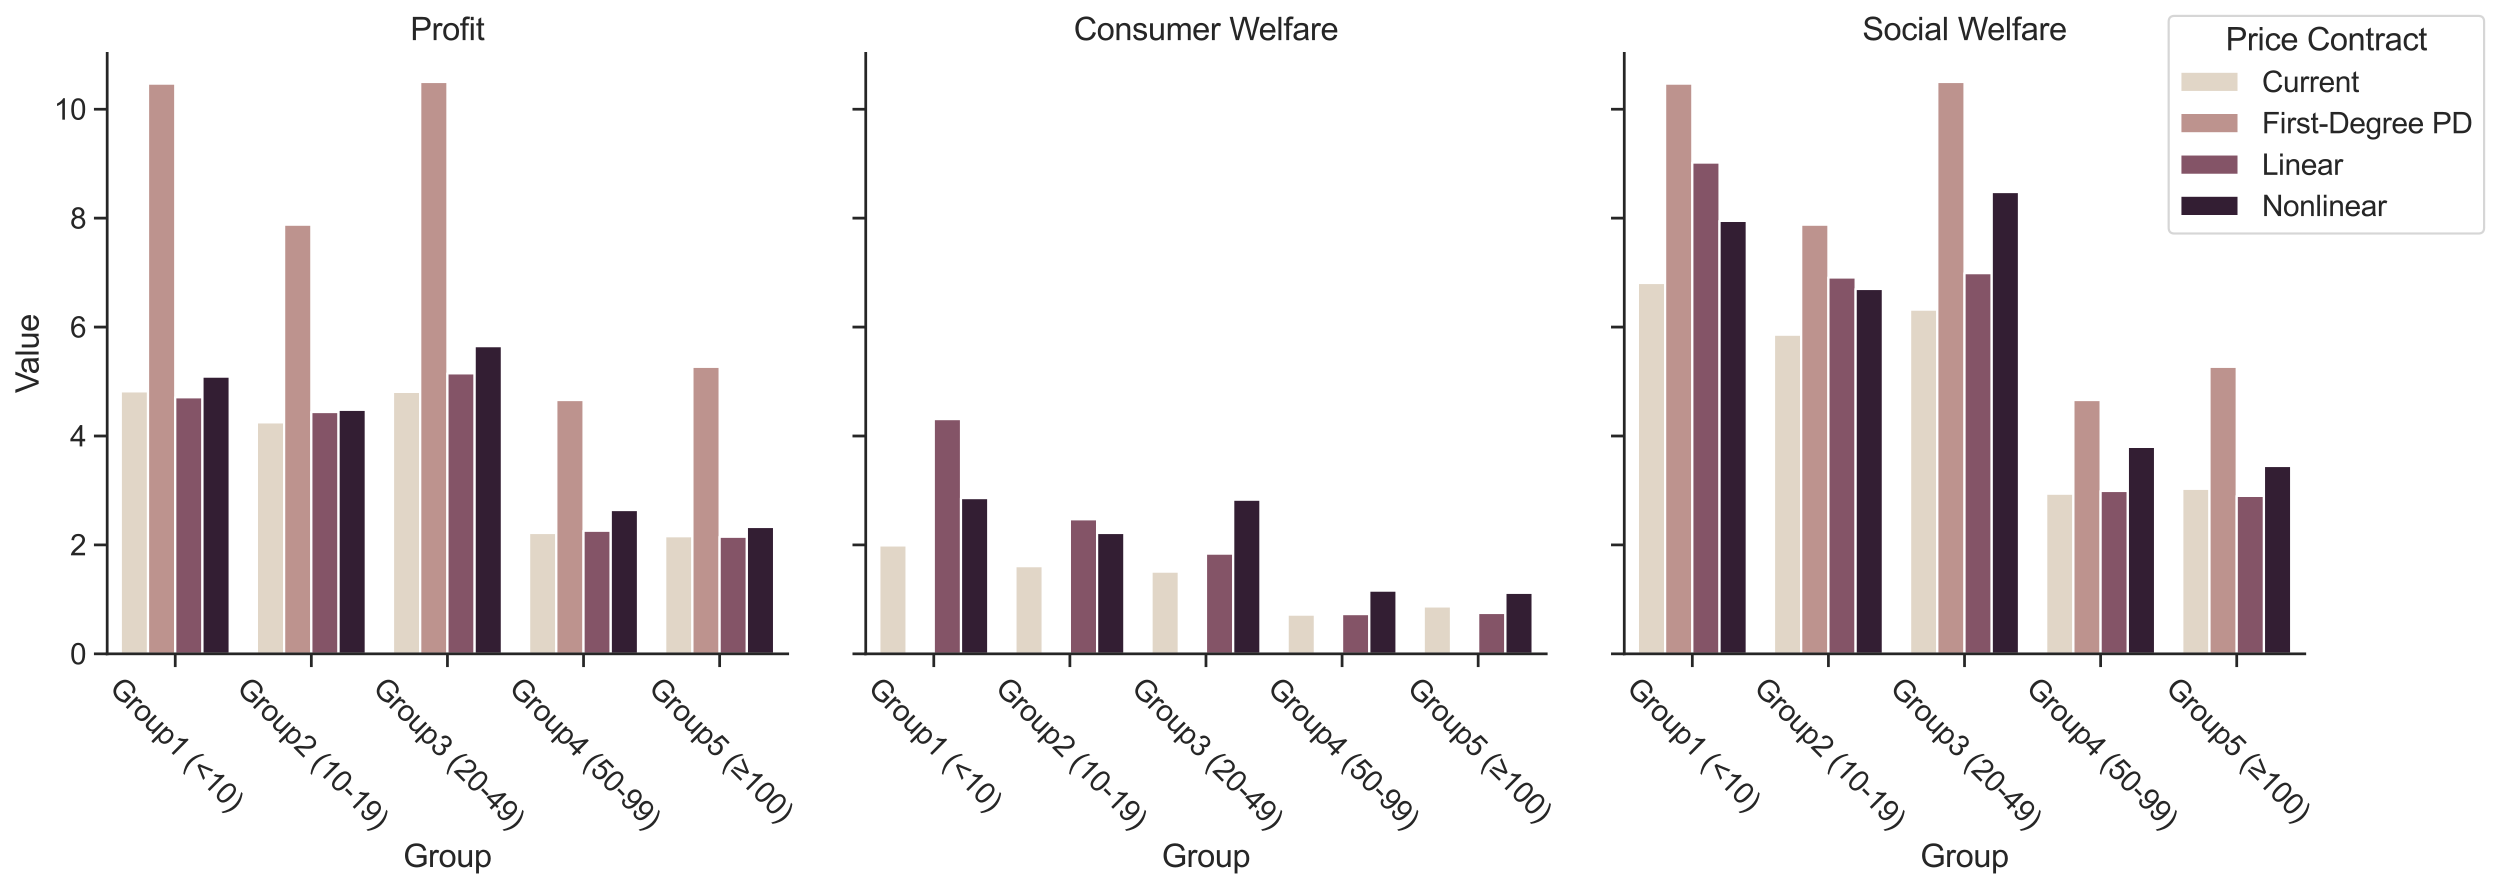 <?xml version="1.0" encoding="utf-8" standalone="no"?>
<!DOCTYPE svg PUBLIC "-//W3C//DTD SVG 1.1//EN"
  "http://www.w3.org/Graphics/SVG/1.1/DTD/svg11.dtd">
<svg xmlns:xlink="http://www.w3.org/1999/xlink" width="1132.322pt" height="402.753pt" viewBox="0 0 1132.322 402.753" xmlns="http://www.w3.org/2000/svg" version="1.1">
 <defs>
  <style type="text/css">*{stroke-linejoin: round; stroke-linecap: butt}</style>
 </defs>
 <g id="figure_1">
  <g id="patch_1">
   <path d="M 0 402.753 
L 1132.322 402.753 
L 1132.322 -0 
L 0 -0 
z
" style="fill: #ffffff"/>
  </g>
  <g id="axes_1">
   <g id="patch_2">
    <path d="M 48.55 296.14 
L 356.768 296.14 
L 356.768 24.184 
L 48.55 24.184 
z
" style="fill: #ffffff"/>
   </g>
   <g id="matplotlib.axis_1">
    <g id="xtick_1">
     <g id="line2d_1">
      <defs>
       <path id="m4f1eaa3d29" d="M 0 0 
L 0 6 
" style="stroke: #262626; stroke-width: 1.25"/>
      </defs>
      <g>
       <use xlink:href="#m4f1eaa3d29" x="79.372" y="296.14" style="fill: #262626; stroke: #262626; stroke-width: 1.25"/>
      </g>
     </g>
     <g id="text_1">
      <!-- Group1 (&lt;10) -->
      <g style="fill: #262626" transform="translate(49.071 312.435)rotate(-315)scale(0.132 -0.132)">
       <defs>
        <path id="ArialMT-47" d="M 2638 1797 
L 2638 2334 
L 4578 2338 
L 4578 638 
Q 4131 281 3656 101 
Q 3181 -78 2681 -78 
Q 2006 -78 1454 211 
Q 903 500 622 1047 
Q 341 1594 341 2269 
Q 341 2938 620 3517 
Q 900 4097 1425 4378 
Q 1950 4659 2634 4659 
Q 3131 4659 3532 4498 
Q 3934 4338 4162 4050 
Q 4391 3763 4509 3300 
L 3963 3150 
Q 3859 3500 3706 3700 
Q 3553 3900 3268 4020 
Q 2984 4141 2638 4141 
Q 2222 4141 1919 4014 
Q 1616 3888 1430 3681 
Q 1244 3475 1141 3228 
Q 966 2803 966 2306 
Q 966 1694 1177 1281 
Q 1388 869 1791 669 
Q 2194 469 2647 469 
Q 3041 469 3416 620 
Q 3791 772 3984 944 
L 3984 1797 
L 2638 1797 
z
" transform="scale(0.016)"/>
        <path id="ArialMT-72" d="M 416 0 
L 416 3319 
L 922 3319 
L 922 2816 
Q 1116 3169 1280 3281 
Q 1444 3394 1641 3394 
Q 1925 3394 2219 3213 
L 2025 2691 
Q 1819 2813 1613 2813 
Q 1428 2813 1281 2702 
Q 1134 2591 1072 2394 
Q 978 2094 978 1738 
L 978 0 
L 416 0 
z
" transform="scale(0.016)"/>
        <path id="ArialMT-6f" d="M 213 1659 
Q 213 2581 725 3025 
Q 1153 3394 1769 3394 
Q 2453 3394 2887 2945 
Q 3322 2497 3322 1706 
Q 3322 1066 3130 698 
Q 2938 331 2570 128 
Q 2203 -75 1769 -75 
Q 1072 -75 642 372 
Q 213 819 213 1659 
z
M 791 1659 
Q 791 1022 1069 705 
Q 1347 388 1769 388 
Q 2188 388 2466 706 
Q 2744 1025 2744 1678 
Q 2744 2294 2464 2611 
Q 2184 2928 1769 2928 
Q 1347 2928 1069 2612 
Q 791 2297 791 1659 
z
" transform="scale(0.016)"/>
        <path id="ArialMT-75" d="M 2597 0 
L 2597 488 
Q 2209 -75 1544 -75 
Q 1250 -75 995 37 
Q 741 150 617 320 
Q 494 491 444 738 
Q 409 903 409 1263 
L 409 3319 
L 972 3319 
L 972 1478 
Q 972 1038 1006 884 
Q 1059 663 1231 536 
Q 1403 409 1656 409 
Q 1909 409 2131 539 
Q 2353 669 2445 892 
Q 2538 1116 2538 1541 
L 2538 3319 
L 3100 3319 
L 3100 0 
L 2597 0 
z
" transform="scale(0.016)"/>
        <path id="ArialMT-70" d="M 422 -1272 
L 422 3319 
L 934 3319 
L 934 2888 
Q 1116 3141 1344 3267 
Q 1572 3394 1897 3394 
Q 2322 3394 2647 3175 
Q 2972 2956 3137 2557 
Q 3303 2159 3303 1684 
Q 3303 1175 3120 767 
Q 2938 359 2589 142 
Q 2241 -75 1856 -75 
Q 1575 -75 1351 44 
Q 1128 163 984 344 
L 984 -1272 
L 422 -1272 
z
M 931 1641 
Q 931 1000 1190 694 
Q 1450 388 1819 388 
Q 2194 388 2461 705 
Q 2728 1022 2728 1688 
Q 2728 2322 2467 2637 
Q 2206 2953 1844 2953 
Q 1484 2953 1207 2617 
Q 931 2281 931 1641 
z
" transform="scale(0.016)"/>
        <path id="ArialMT-31" d="M 2384 0 
L 1822 0 
L 1822 3584 
Q 1619 3391 1289 3197 
Q 959 3003 697 2906 
L 697 3450 
Q 1169 3672 1522 3987 
Q 1875 4303 2022 4600 
L 2384 4600 
L 2384 0 
z
" transform="scale(0.016)"/>
        <path id="ArialMT-20" transform="scale(0.016)"/>
        <path id="ArialMT-28" d="M 1497 -1347 
Q 1031 -759 709 28 
Q 388 816 388 1659 
Q 388 2403 628 3084 
Q 909 3875 1497 4659 
L 1900 4659 
Q 1522 4009 1400 3731 
Q 1209 3300 1100 2831 
Q 966 2247 966 1656 
Q 966 153 1900 -1347 
L 1497 -1347 
z
" transform="scale(0.016)"/>
        <path id="ArialMT-3c" d="M 350 2003 
L 350 2528 
L 3384 3809 
L 3384 3250 
L 978 2263 
L 3384 1266 
L 3384 706 
L 350 2003 
z
" transform="scale(0.016)"/>
        <path id="ArialMT-30" d="M 266 2259 
Q 266 3072 433 3567 
Q 600 4063 929 4331 
Q 1259 4600 1759 4600 
Q 2128 4600 2406 4451 
Q 2684 4303 2865 4023 
Q 3047 3744 3150 3342 
Q 3253 2941 3253 2259 
Q 3253 1453 3087 958 
Q 2922 463 2592 192 
Q 2263 -78 1759 -78 
Q 1097 -78 719 397 
Q 266 969 266 2259 
z
M 844 2259 
Q 844 1131 1108 757 
Q 1372 384 1759 384 
Q 2147 384 2411 759 
Q 2675 1134 2675 2259 
Q 2675 3391 2411 3762 
Q 2147 4134 1753 4134 
Q 1366 4134 1134 3806 
Q 844 3388 844 2259 
z
" transform="scale(0.016)"/>
        <path id="ArialMT-29" d="M 791 -1347 
L 388 -1347 
Q 1322 153 1322 1656 
Q 1322 2244 1188 2822 
Q 1081 3291 891 3722 
Q 769 4003 388 4659 
L 791 4659 
Q 1378 3875 1659 3084 
Q 1900 2403 1900 1659 
Q 1900 816 1576 28 
Q 1253 -759 791 -1347 
z
" transform="scale(0.016)"/>
       </defs>
       <use xlink:href="#ArialMT-47"/>
       <use xlink:href="#ArialMT-72" x="77.783"/>
       <use xlink:href="#ArialMT-6f" x="111.084"/>
       <use xlink:href="#ArialMT-75" x="166.699"/>
       <use xlink:href="#ArialMT-70" x="222.314"/>
       <use xlink:href="#ArialMT-31" x="277.93"/>
       <use xlink:href="#ArialMT-20" x="333.545"/>
       <use xlink:href="#ArialMT-28" x="361.328"/>
       <use xlink:href="#ArialMT-3c" x="394.629"/>
       <use xlink:href="#ArialMT-31" x="453.027"/>
       <use xlink:href="#ArialMT-30" x="508.643"/>
       <use xlink:href="#ArialMT-29" x="564.258"/>
      </g>
     </g>
    </g>
    <g id="xtick_2">
     <g id="line2d_2">
      <g>
       <use xlink:href="#m4f1eaa3d29" x="141.015" y="296.14" style="fill: #262626; stroke: #262626; stroke-width: 1.25"/>
      </g>
     </g>
     <g id="text_2">
      <!-- Group2 (10-19) -->
      <g style="fill: #262626" transform="translate(106.696 312.435)rotate(-315)scale(0.132 -0.132)">
       <defs>
        <path id="ArialMT-32" d="M 3222 541 
L 3222 0 
L 194 0 
Q 188 203 259 391 
Q 375 700 629 1000 
Q 884 1300 1366 1694 
Q 2113 2306 2375 2664 
Q 2638 3022 2638 3341 
Q 2638 3675 2398 3904 
Q 2159 4134 1775 4134 
Q 1369 4134 1125 3890 
Q 881 3647 878 3216 
L 300 3275 
Q 359 3922 746 4261 
Q 1134 4600 1788 4600 
Q 2447 4600 2831 4234 
Q 3216 3869 3216 3328 
Q 3216 3053 3103 2787 
Q 2991 2522 2730 2228 
Q 2469 1934 1863 1422 
Q 1356 997 1212 845 
Q 1069 694 975 541 
L 3222 541 
z
" transform="scale(0.016)"/>
        <path id="ArialMT-2d" d="M 203 1375 
L 203 1941 
L 1931 1941 
L 1931 1375 
L 203 1375 
z
" transform="scale(0.016)"/>
        <path id="ArialMT-39" d="M 350 1059 
L 891 1109 
Q 959 728 1153 556 
Q 1347 384 1650 384 
Q 1909 384 2104 503 
Q 2300 622 2425 820 
Q 2550 1019 2634 1356 
Q 2719 1694 2719 2044 
Q 2719 2081 2716 2156 
Q 2547 1888 2255 1720 
Q 1963 1553 1622 1553 
Q 1053 1553 659 1965 
Q 266 2378 266 3053 
Q 266 3750 677 4175 
Q 1088 4600 1706 4600 
Q 2153 4600 2523 4359 
Q 2894 4119 3086 3673 
Q 3278 3228 3278 2384 
Q 3278 1506 3087 986 
Q 2897 466 2520 194 
Q 2144 -78 1638 -78 
Q 1100 -78 759 220 
Q 419 519 350 1059 
z
M 2653 3081 
Q 2653 3566 2395 3850 
Q 2138 4134 1775 4134 
Q 1400 4134 1122 3828 
Q 844 3522 844 3034 
Q 844 2597 1108 2323 
Q 1372 2050 1759 2050 
Q 2150 2050 2401 2323 
Q 2653 2597 2653 3081 
z
" transform="scale(0.016)"/>
       </defs>
       <use xlink:href="#ArialMT-47"/>
       <use xlink:href="#ArialMT-72" x="77.783"/>
       <use xlink:href="#ArialMT-6f" x="111.084"/>
       <use xlink:href="#ArialMT-75" x="166.699"/>
       <use xlink:href="#ArialMT-70" x="222.314"/>
       <use xlink:href="#ArialMT-32" x="277.93"/>
       <use xlink:href="#ArialMT-20" x="333.545"/>
       <use xlink:href="#ArialMT-28" x="361.328"/>
       <use xlink:href="#ArialMT-31" x="394.629"/>
       <use xlink:href="#ArialMT-30" x="450.244"/>
       <use xlink:href="#ArialMT-2d" x="505.859"/>
       <use xlink:href="#ArialMT-31" x="539.16"/>
       <use xlink:href="#ArialMT-39" x="594.775"/>
       <use xlink:href="#ArialMT-29" x="650.391"/>
      </g>
     </g>
    </g>
    <g id="xtick_3">
     <g id="line2d_3">
      <g>
       <use xlink:href="#m4f1eaa3d29" x="202.659" y="296.14" style="fill: #262626; stroke: #262626; stroke-width: 1.25"/>
      </g>
     </g>
     <g id="text_3">
      <!-- Group3 (20-49) -->
      <g style="fill: #262626" transform="translate(168.34 312.435)rotate(-315)scale(0.132 -0.132)">
       <defs>
        <path id="ArialMT-33" d="M 269 1209 
L 831 1284 
Q 928 806 1161 595 
Q 1394 384 1728 384 
Q 2125 384 2398 659 
Q 2672 934 2672 1341 
Q 2672 1728 2419 1979 
Q 2166 2231 1775 2231 
Q 1616 2231 1378 2169 
L 1441 2663 
Q 1497 2656 1531 2656 
Q 1891 2656 2178 2843 
Q 2466 3031 2466 3422 
Q 2466 3731 2256 3934 
Q 2047 4138 1716 4138 
Q 1388 4138 1169 3931 
Q 950 3725 888 3313 
L 325 3413 
Q 428 3978 793 4289 
Q 1159 4600 1703 4600 
Q 2078 4600 2393 4439 
Q 2709 4278 2876 4000 
Q 3044 3722 3044 3409 
Q 3044 3113 2884 2869 
Q 2725 2625 2413 2481 
Q 2819 2388 3044 2092 
Q 3269 1797 3269 1353 
Q 3269 753 2831 336 
Q 2394 -81 1725 -81 
Q 1122 -81 723 278 
Q 325 638 269 1209 
z
" transform="scale(0.016)"/>
        <path id="ArialMT-34" d="M 2069 0 
L 2069 1097 
L 81 1097 
L 81 1613 
L 2172 4581 
L 2631 4581 
L 2631 1613 
L 3250 1613 
L 3250 1097 
L 2631 1097 
L 2631 0 
L 2069 0 
z
M 2069 1613 
L 2069 3678 
L 634 1613 
L 2069 1613 
z
" transform="scale(0.016)"/>
       </defs>
       <use xlink:href="#ArialMT-47"/>
       <use xlink:href="#ArialMT-72" x="77.783"/>
       <use xlink:href="#ArialMT-6f" x="111.084"/>
       <use xlink:href="#ArialMT-75" x="166.699"/>
       <use xlink:href="#ArialMT-70" x="222.314"/>
       <use xlink:href="#ArialMT-33" x="277.93"/>
       <use xlink:href="#ArialMT-20" x="333.545"/>
       <use xlink:href="#ArialMT-28" x="361.328"/>
       <use xlink:href="#ArialMT-32" x="394.629"/>
       <use xlink:href="#ArialMT-30" x="450.244"/>
       <use xlink:href="#ArialMT-2d" x="505.859"/>
       <use xlink:href="#ArialMT-34" x="539.16"/>
       <use xlink:href="#ArialMT-39" x="594.775"/>
       <use xlink:href="#ArialMT-29" x="650.391"/>
      </g>
     </g>
    </g>
    <g id="xtick_4">
     <g id="line2d_4">
      <g>
       <use xlink:href="#m4f1eaa3d29" x="264.303" y="296.14" style="fill: #262626; stroke: #262626; stroke-width: 1.25"/>
      </g>
     </g>
     <g id="text_4">
      <!-- Group4 (50-99) -->
      <g style="fill: #262626" transform="translate(229.983 312.435)rotate(-315)scale(0.132 -0.132)">
       <defs>
        <path id="ArialMT-35" d="M 266 1200 
L 856 1250 
Q 922 819 1161 601 
Q 1400 384 1738 384 
Q 2144 384 2425 690 
Q 2706 997 2706 1503 
Q 2706 1984 2436 2262 
Q 2166 2541 1728 2541 
Q 1456 2541 1237 2417 
Q 1019 2294 894 2097 
L 366 2166 
L 809 4519 
L 3088 4519 
L 3088 3981 
L 1259 3981 
L 1013 2750 
Q 1425 3038 1878 3038 
Q 2478 3038 2890 2622 
Q 3303 2206 3303 1553 
Q 3303 931 2941 478 
Q 2500 -78 1738 -78 
Q 1113 -78 717 272 
Q 322 622 266 1200 
z
" transform="scale(0.016)"/>
       </defs>
       <use xlink:href="#ArialMT-47"/>
       <use xlink:href="#ArialMT-72" x="77.783"/>
       <use xlink:href="#ArialMT-6f" x="111.084"/>
       <use xlink:href="#ArialMT-75" x="166.699"/>
       <use xlink:href="#ArialMT-70" x="222.314"/>
       <use xlink:href="#ArialMT-34" x="277.93"/>
       <use xlink:href="#ArialMT-20" x="333.545"/>
       <use xlink:href="#ArialMT-28" x="361.328"/>
       <use xlink:href="#ArialMT-35" x="394.629"/>
       <use xlink:href="#ArialMT-30" x="450.244"/>
       <use xlink:href="#ArialMT-2d" x="505.859"/>
       <use xlink:href="#ArialMT-39" x="539.16"/>
       <use xlink:href="#ArialMT-39" x="594.775"/>
       <use xlink:href="#ArialMT-29" x="650.391"/>
      </g>
     </g>
    </g>
    <g id="xtick_5">
     <g id="line2d_5">
      <g>
       <use xlink:href="#m4f1eaa3d29" x="325.946" y="296.14" style="fill: #262626; stroke: #262626; stroke-width: 1.25"/>
      </g>
     </g>
     <g id="text_5">
      <!-- Group5 (≥100) -->
      <g style="fill: #262626" transform="translate(293.214 312.435)rotate(-315)scale(0.132 -0.132)">
       <defs>
        <path id="ArialMT-2265" d="M 3275 2381 
L 241 1084 
L 241 1644 
L 2644 2641 
L 241 3625 
L 241 4188 
L 3275 2906 
L 3275 2381 
z
M 3269 331 
L 244 331 
L 244 853 
L 3269 853 
L 3269 331 
z
" transform="scale(0.016)"/>
       </defs>
       <use xlink:href="#ArialMT-47"/>
       <use xlink:href="#ArialMT-72" x="77.783"/>
       <use xlink:href="#ArialMT-6f" x="111.084"/>
       <use xlink:href="#ArialMT-75" x="166.699"/>
       <use xlink:href="#ArialMT-70" x="222.314"/>
       <use xlink:href="#ArialMT-35" x="277.93"/>
       <use xlink:href="#ArialMT-20" x="333.545"/>
       <use xlink:href="#ArialMT-28" x="361.328"/>
       <use xlink:href="#ArialMT-2265" x="394.629"/>
       <use xlink:href="#ArialMT-31" x="449.512"/>
       <use xlink:href="#ArialMT-30" x="505.127"/>
       <use xlink:href="#ArialMT-30" x="560.742"/>
       <use xlink:href="#ArialMT-29" x="616.357"/>
      </g>
     </g>
    </g>
    <g id="text_6">
     <!-- Group -->
     <g style="fill: #262626" transform="translate(182.65 392.691)scale(0.144 -0.144)">
      <use xlink:href="#ArialMT-47"/>
      <use xlink:href="#ArialMT-72" x="77.783"/>
      <use xlink:href="#ArialMT-6f" x="111.084"/>
      <use xlink:href="#ArialMT-75" x="166.699"/>
      <use xlink:href="#ArialMT-70" x="222.314"/>
     </g>
    </g>
   </g>
   <g id="matplotlib.axis_2">
    <g id="ytick_1">
     <g id="line2d_6">
      <defs>
       <path id="maba2aa4080" d="M 0 0 
L -6 0 
" style="stroke: #262626; stroke-width: 1.25"/>
      </defs>
      <g>
       <use xlink:href="#maba2aa4080" x="48.55" y="296.14" style="fill: #262626; stroke: #262626; stroke-width: 1.25"/>
      </g>
     </g>
     <g id="text_7">
      <!-- 0 -->
      <g style="fill: #262626" transform="translate(31.71 300.865)scale(0.132 -0.132)">
       <use xlink:href="#ArialMT-30"/>
      </g>
     </g>
    </g>
    <g id="ytick_2">
     <g id="line2d_7">
      <g>
       <use xlink:href="#maba2aa4080" x="48.55" y="246.806" style="fill: #262626; stroke: #262626; stroke-width: 1.25"/>
      </g>
     </g>
     <g id="text_8">
      <!-- 2 -->
      <g style="fill: #262626" transform="translate(31.71 251.53)scale(0.132 -0.132)">
       <use xlink:href="#ArialMT-32"/>
      </g>
     </g>
    </g>
    <g id="ytick_3">
     <g id="line2d_8">
      <g>
       <use xlink:href="#maba2aa4080" x="48.55" y="197.472" style="fill: #262626; stroke: #262626; stroke-width: 1.25"/>
      </g>
     </g>
     <g id="text_9">
      <!-- 4 -->
      <g style="fill: #262626" transform="translate(31.71 202.196)scale(0.132 -0.132)">
       <use xlink:href="#ArialMT-34"/>
      </g>
     </g>
    </g>
    <g id="ytick_4">
     <g id="line2d_9">
      <g>
       <use xlink:href="#maba2aa4080" x="48.55" y="148.137" style="fill: #262626; stroke: #262626; stroke-width: 1.25"/>
      </g>
     </g>
     <g id="text_10">
      <!-- 6 -->
      <g style="fill: #262626" transform="translate(31.71 152.861)scale(0.132 -0.132)">
       <defs>
        <path id="ArialMT-36" d="M 3184 3459 
L 2625 3416 
Q 2550 3747 2413 3897 
Q 2184 4138 1850 4138 
Q 1581 4138 1378 3988 
Q 1113 3794 959 3422 
Q 806 3050 800 2363 
Q 1003 2672 1297 2822 
Q 1591 2972 1913 2972 
Q 2475 2972 2870 2558 
Q 3266 2144 3266 1488 
Q 3266 1056 3080 686 
Q 2894 316 2569 119 
Q 2244 -78 1831 -78 
Q 1128 -78 684 439 
Q 241 956 241 2144 
Q 241 3472 731 4075 
Q 1159 4600 1884 4600 
Q 2425 4600 2770 4297 
Q 3116 3994 3184 3459 
z
M 888 1484 
Q 888 1194 1011 928 
Q 1134 663 1356 523 
Q 1578 384 1822 384 
Q 2178 384 2434 671 
Q 2691 959 2691 1453 
Q 2691 1928 2437 2201 
Q 2184 2475 1800 2475 
Q 1419 2475 1153 2201 
Q 888 1928 888 1484 
z
" transform="scale(0.016)"/>
       </defs>
       <use xlink:href="#ArialMT-36"/>
      </g>
     </g>
    </g>
    <g id="ytick_5">
     <g id="line2d_10">
      <g>
       <use xlink:href="#maba2aa4080" x="48.55" y="98.803" style="fill: #262626; stroke: #262626; stroke-width: 1.25"/>
      </g>
     </g>
     <g id="text_11">
      <!-- 8 -->
      <g style="fill: #262626" transform="translate(31.71 103.527)scale(0.132 -0.132)">
       <defs>
        <path id="ArialMT-38" d="M 1131 2484 
Q 781 2613 612 2850 
Q 444 3088 444 3419 
Q 444 3919 803 4259 
Q 1163 4600 1759 4600 
Q 2359 4600 2725 4251 
Q 3091 3903 3091 3403 
Q 3091 3084 2923 2848 
Q 2756 2613 2416 2484 
Q 2838 2347 3058 2040 
Q 3278 1734 3278 1309 
Q 3278 722 2862 322 
Q 2447 -78 1769 -78 
Q 1091 -78 675 323 
Q 259 725 259 1325 
Q 259 1772 486 2073 
Q 713 2375 1131 2484 
z
M 1019 3438 
Q 1019 3113 1228 2906 
Q 1438 2700 1772 2700 
Q 2097 2700 2305 2904 
Q 2513 3109 2513 3406 
Q 2513 3716 2298 3927 
Q 2084 4138 1766 4138 
Q 1444 4138 1231 3931 
Q 1019 3725 1019 3438 
z
M 838 1322 
Q 838 1081 952 856 
Q 1066 631 1291 507 
Q 1516 384 1775 384 
Q 2178 384 2440 643 
Q 2703 903 2703 1303 
Q 2703 1709 2433 1975 
Q 2163 2241 1756 2241 
Q 1359 2241 1098 1978 
Q 838 1716 838 1322 
z
" transform="scale(0.016)"/>
       </defs>
       <use xlink:href="#ArialMT-38"/>
      </g>
     </g>
    </g>
    <g id="ytick_6">
     <g id="line2d_11">
      <g>
       <use xlink:href="#maba2aa4080" x="48.55" y="49.468" style="fill: #262626; stroke: #262626; stroke-width: 1.25"/>
      </g>
     </g>
     <g id="text_12">
      <!-- 10 -->
      <g style="fill: #262626" transform="translate(24.369 54.192)scale(0.132 -0.132)">
       <use xlink:href="#ArialMT-31"/>
       <use xlink:href="#ArialMT-30" x="55.615"/>
      </g>
     </g>
    </g>
    <g id="text_13">
     <!-- Value -->
     <g style="fill: #262626" transform="translate(17.507 178.045)rotate(-90)scale(0.144 -0.144)">
      <defs>
       <path id="ArialMT-56" d="M 1803 0 
L 28 4581 
L 684 4581 
L 1875 1253 
Q 2019 853 2116 503 
Q 2222 878 2363 1253 
L 3600 4581 
L 4219 4581 
L 2425 0 
L 1803 0 
z
" transform="scale(0.016)"/>
       <path id="ArialMT-61" d="M 2588 409 
Q 2275 144 1986 34 
Q 1697 -75 1366 -75 
Q 819 -75 525 192 
Q 231 459 231 875 
Q 231 1119 342 1320 
Q 453 1522 633 1644 
Q 813 1766 1038 1828 
Q 1203 1872 1538 1913 
Q 2219 1994 2541 2106 
Q 2544 2222 2544 2253 
Q 2544 2597 2384 2738 
Q 2169 2928 1744 2928 
Q 1347 2928 1158 2789 
Q 969 2650 878 2297 
L 328 2372 
Q 403 2725 575 2942 
Q 747 3159 1072 3276 
Q 1397 3394 1825 3394 
Q 2250 3394 2515 3294 
Q 2781 3194 2906 3042 
Q 3031 2891 3081 2659 
Q 3109 2516 3109 2141 
L 3109 1391 
Q 3109 606 3145 398 
Q 3181 191 3288 0 
L 2700 0 
Q 2613 175 2588 409 
z
M 2541 1666 
Q 2234 1541 1622 1453 
Q 1275 1403 1131 1340 
Q 988 1278 909 1158 
Q 831 1038 831 891 
Q 831 666 1001 516 
Q 1172 366 1500 366 
Q 1825 366 2078 508 
Q 2331 650 2450 897 
Q 2541 1088 2541 1459 
L 2541 1666 
z
" transform="scale(0.016)"/>
       <path id="ArialMT-6c" d="M 409 0 
L 409 4581 
L 972 4581 
L 972 0 
L 409 0 
z
" transform="scale(0.016)"/>
       <path id="ArialMT-65" d="M 2694 1069 
L 3275 997 
Q 3138 488 2766 206 
Q 2394 -75 1816 -75 
Q 1088 -75 661 373 
Q 234 822 234 1631 
Q 234 2469 665 2931 
Q 1097 3394 1784 3394 
Q 2450 3394 2872 2941 
Q 3294 2488 3294 1666 
Q 3294 1616 3291 1516 
L 816 1516 
Q 847 969 1125 678 
Q 1403 388 1819 388 
Q 2128 388 2347 550 
Q 2566 713 2694 1069 
z
M 847 1978 
L 2700 1978 
Q 2663 2397 2488 2606 
Q 2219 2931 1791 2931 
Q 1403 2931 1139 2672 
Q 875 2413 847 1978 
z
" transform="scale(0.016)"/>
      </defs>
      <use xlink:href="#ArialMT-56"/>
      <use xlink:href="#ArialMT-61" x="59.324"/>
      <use xlink:href="#ArialMT-6c" x="114.939"/>
      <use xlink:href="#ArialMT-75" x="137.156"/>
      <use xlink:href="#ArialMT-65" x="192.771"/>
     </g>
    </g>
   </g>
   <g id="patch_3">
    <path d="M 54.714 296.14 
L 67.043 296.14 
L 67.043 177.244 
L 54.714 177.244 
z
" clip-path="url(#p0911a0e282)" style="fill: #e1d6c7; stroke: #ffffff; stroke-linejoin: miter"/>
   </g>
   <g id="patch_4">
    <path d="M 116.358 296.14 
L 128.687 296.14 
L 128.687 191.305 
L 116.358 191.305 
z
" clip-path="url(#p0911a0e282)" style="fill: #e1d6c7; stroke: #ffffff; stroke-linejoin: miter"/>
   </g>
   <g id="patch_5">
    <path d="M 178.002 296.14 
L 190.33 296.14 
L 190.33 177.491 
L 178.002 177.491 
z
" clip-path="url(#p0911a0e282)" style="fill: #e1d6c7; stroke: #ffffff; stroke-linejoin: miter"/>
   </g>
   <g id="patch_6">
    <path d="M 239.645 296.14 
L 251.974 296.14 
L 251.974 241.379 
L 239.645 241.379 
z
" clip-path="url(#p0911a0e282)" style="fill: #e1d6c7; stroke: #ffffff; stroke-linejoin: miter"/>
   </g>
   <g id="patch_7">
    <path d="M 301.289 296.14 
L 313.617 296.14 
L 313.617 242.859 
L 301.289 242.859 
z
" clip-path="url(#p0911a0e282)" style="fill: #e1d6c7; stroke: #ffffff; stroke-linejoin: miter"/>
   </g>
   <g id="patch_8">
    <path d="M 67.043 296.14 
L 79.372 296.14 
L 79.372 37.875 
L 67.043 37.875 
z
" clip-path="url(#p0911a0e282)" style="fill: #bd938e; stroke: #ffffff; stroke-linejoin: miter"/>
   </g>
   <g id="patch_9">
    <path d="M 128.687 296.14 
L 141.015 296.14 
L 141.015 101.763 
L 128.687 101.763 
z
" clip-path="url(#p0911a0e282)" style="fill: #bd938e; stroke: #ffffff; stroke-linejoin: miter"/>
   </g>
   <g id="patch_10">
    <path d="M 190.33 296.14 
L 202.659 296.14 
L 202.659 37.135 
L 190.33 37.135 
z
" clip-path="url(#p0911a0e282)" style="fill: #bd938e; stroke: #ffffff; stroke-linejoin: miter"/>
   </g>
   <g id="patch_11">
    <path d="M 251.974 296.14 
L 264.303 296.14 
L 264.303 181.191 
L 251.974 181.191 
z
" clip-path="url(#p0911a0e282)" style="fill: #bd938e; stroke: #ffffff; stroke-linejoin: miter"/>
   </g>
   <g id="patch_12">
    <path d="M 313.617 296.14 
L 325.946 296.14 
L 325.946 166.144 
L 313.617 166.144 
z
" clip-path="url(#p0911a0e282)" style="fill: #bd938e; stroke: #ffffff; stroke-linejoin: miter"/>
   </g>
   <g id="patch_13">
    <path d="M 79.372 296.14 
L 91.701 296.14 
L 91.701 179.958 
L 79.372 179.958 
z
" clip-path="url(#p0911a0e282)" style="fill: #845467; stroke: #ffffff; stroke-linejoin: miter"/>
   </g>
   <g id="patch_14">
    <path d="M 141.015 296.14 
L 153.344 296.14 
L 153.344 186.618 
L 141.015 186.618 
z
" clip-path="url(#p0911a0e282)" style="fill: #845467; stroke: #ffffff; stroke-linejoin: miter"/>
   </g>
   <g id="patch_15">
    <path d="M 202.659 296.14 
L 214.988 296.14 
L 214.988 169.104 
L 202.659 169.104 
z
" clip-path="url(#p0911a0e282)" style="fill: #845467; stroke: #ffffff; stroke-linejoin: miter"/>
   </g>
   <g id="patch_16">
    <path d="M 264.303 296.14 
L 276.631 296.14 
L 276.631 240.392 
L 264.303 240.392 
z
" clip-path="url(#p0911a0e282)" style="fill: #845467; stroke: #ffffff; stroke-linejoin: miter"/>
   </g>
   <g id="patch_17">
    <path d="M 325.946 296.14 
L 338.275 296.14 
L 338.275 243.106 
L 325.946 243.106 
z
" clip-path="url(#p0911a0e282)" style="fill: #845467; stroke: #ffffff; stroke-linejoin: miter"/>
   </g>
   <g id="patch_18">
    <path d="M 91.701 296.14 
L 104.029 296.14 
L 104.029 170.584 
L 91.701 170.584 
z
" clip-path="url(#p0911a0e282)" style="fill: #331e33; stroke: #ffffff; stroke-linejoin: miter"/>
   </g>
   <g id="patch_19">
    <path d="M 153.344 296.14 
L 165.673 296.14 
L 165.673 185.631 
L 153.344 185.631 
z
" clip-path="url(#p0911a0e282)" style="fill: #331e33; stroke: #ffffff; stroke-linejoin: miter"/>
   </g>
   <g id="patch_20">
    <path d="M 214.988 296.14 
L 227.316 296.14 
L 227.316 156.771 
L 214.988 156.771 
z
" clip-path="url(#p0911a0e282)" style="fill: #331e33; stroke: #ffffff; stroke-linejoin: miter"/>
   </g>
   <g id="patch_21">
    <path d="M 276.631 296.14 
L 288.96 296.14 
L 288.96 231.019 
L 276.631 231.019 
z
" clip-path="url(#p0911a0e282)" style="fill: #331e33; stroke: #ffffff; stroke-linejoin: miter"/>
   </g>
   <g id="patch_22">
    <path d="M 338.275 296.14 
L 350.603 296.14 
L 350.603 238.666 
L 338.275 238.666 
z
" clip-path="url(#p0911a0e282)" style="fill: #331e33; stroke: #ffffff; stroke-linejoin: miter"/>
   </g>
   <g id="line2d_12">
    <path clip-path="url(#p0911a0e282)" style="fill: none; stroke: #424242; stroke-width: 2.7; stroke-linecap: round"/>
   </g>
   <g id="line2d_13">
    <path clip-path="url(#p0911a0e282)" style="fill: none; stroke: #424242; stroke-width: 2.7; stroke-linecap: round"/>
   </g>
   <g id="line2d_14">
    <path clip-path="url(#p0911a0e282)" style="fill: none; stroke: #424242; stroke-width: 2.7; stroke-linecap: round"/>
   </g>
   <g id="line2d_15">
    <path clip-path="url(#p0911a0e282)" style="fill: none; stroke: #424242; stroke-width: 2.7; stroke-linecap: round"/>
   </g>
   <g id="line2d_16">
    <path clip-path="url(#p0911a0e282)" style="fill: none; stroke: #424242; stroke-width: 2.7; stroke-linecap: round"/>
   </g>
   <g id="line2d_17">
    <path clip-path="url(#p0911a0e282)" style="fill: none; stroke: #424242; stroke-width: 2.7; stroke-linecap: round"/>
   </g>
   <g id="line2d_18">
    <path clip-path="url(#p0911a0e282)" style="fill: none; stroke: #424242; stroke-width: 2.7; stroke-linecap: round"/>
   </g>
   <g id="line2d_19">
    <path clip-path="url(#p0911a0e282)" style="fill: none; stroke: #424242; stroke-width: 2.7; stroke-linecap: round"/>
   </g>
   <g id="line2d_20">
    <path clip-path="url(#p0911a0e282)" style="fill: none; stroke: #424242; stroke-width: 2.7; stroke-linecap: round"/>
   </g>
   <g id="line2d_21">
    <path clip-path="url(#p0911a0e282)" style="fill: none; stroke: #424242; stroke-width: 2.7; stroke-linecap: round"/>
   </g>
   <g id="line2d_22">
    <path clip-path="url(#p0911a0e282)" style="fill: none; stroke: #424242; stroke-width: 2.7; stroke-linecap: round"/>
   </g>
   <g id="line2d_23">
    <path clip-path="url(#p0911a0e282)" style="fill: none; stroke: #424242; stroke-width: 2.7; stroke-linecap: round"/>
   </g>
   <g id="line2d_24">
    <path clip-path="url(#p0911a0e282)" style="fill: none; stroke: #424242; stroke-width: 2.7; stroke-linecap: round"/>
   </g>
   <g id="line2d_25">
    <path clip-path="url(#p0911a0e282)" style="fill: none; stroke: #424242; stroke-width: 2.7; stroke-linecap: round"/>
   </g>
   <g id="line2d_26">
    <path clip-path="url(#p0911a0e282)" style="fill: none; stroke: #424242; stroke-width: 2.7; stroke-linecap: round"/>
   </g>
   <g id="line2d_27">
    <path clip-path="url(#p0911a0e282)" style="fill: none; stroke: #424242; stroke-width: 2.7; stroke-linecap: round"/>
   </g>
   <g id="line2d_28">
    <path clip-path="url(#p0911a0e282)" style="fill: none; stroke: #424242; stroke-width: 2.7; stroke-linecap: round"/>
   </g>
   <g id="line2d_29">
    <path clip-path="url(#p0911a0e282)" style="fill: none; stroke: #424242; stroke-width: 2.7; stroke-linecap: round"/>
   </g>
   <g id="line2d_30">
    <path clip-path="url(#p0911a0e282)" style="fill: none; stroke: #424242; stroke-width: 2.7; stroke-linecap: round"/>
   </g>
   <g id="line2d_31">
    <path clip-path="url(#p0911a0e282)" style="fill: none; stroke: #424242; stroke-width: 2.7; stroke-linecap: round"/>
   </g>
   <g id="patch_23">
    <path d="M 48.55 296.14 
L 48.55 24.184 
" style="fill: none; stroke: #262626; stroke-width: 1.25; stroke-linejoin: miter; stroke-linecap: square"/>
   </g>
   <g id="patch_24">
    <path d="M 48.55 296.14 
L 356.768 296.14 
" style="fill: none; stroke: #262626; stroke-width: 1.25; stroke-linejoin: miter; stroke-linecap: square"/>
   </g>
   <g id="text_14">
    <!-- Profit -->
    <g style="fill: #262626" transform="translate(185.855 18.184)scale(0.144 -0.144)">
     <defs>
      <path id="ArialMT-50" d="M 494 0 
L 494 4581 
L 2222 4581 
Q 2678 4581 2919 4538 
Q 3256 4481 3484 4323 
Q 3713 4166 3852 3881 
Q 3991 3597 3991 3256 
Q 3991 2672 3619 2267 
Q 3247 1863 2275 1863 
L 1100 1863 
L 1100 0 
L 494 0 
z
M 1100 2403 
L 2284 2403 
Q 2872 2403 3119 2622 
Q 3366 2841 3366 3238 
Q 3366 3525 3220 3729 
Q 3075 3934 2838 4000 
Q 2684 4041 2272 4041 
L 1100 4041 
L 1100 2403 
z
" transform="scale(0.016)"/>
      <path id="ArialMT-66" d="M 556 0 
L 556 2881 
L 59 2881 
L 59 3319 
L 556 3319 
L 556 3672 
Q 556 4006 616 4169 
Q 697 4388 901 4523 
Q 1106 4659 1475 4659 
Q 1713 4659 2000 4603 
L 1916 4113 
Q 1741 4144 1584 4144 
Q 1328 4144 1222 4034 
Q 1116 3925 1116 3625 
L 1116 3319 
L 1763 3319 
L 1763 2881 
L 1116 2881 
L 1116 0 
L 556 0 
z
" transform="scale(0.016)"/>
      <path id="ArialMT-69" d="M 425 3934 
L 425 4581 
L 988 4581 
L 988 3934 
L 425 3934 
z
M 425 0 
L 425 3319 
L 988 3319 
L 988 0 
L 425 0 
z
" transform="scale(0.016)"/>
      <path id="ArialMT-74" d="M 1650 503 
L 1731 6 
Q 1494 -44 1306 -44 
Q 1000 -44 831 53 
Q 663 150 594 308 
Q 525 466 525 972 
L 525 2881 
L 113 2881 
L 113 3319 
L 525 3319 
L 525 4141 
L 1084 4478 
L 1084 3319 
L 1650 3319 
L 1650 2881 
L 1084 2881 
L 1084 941 
Q 1084 700 1114 631 
Q 1144 563 1211 522 
Q 1278 481 1403 481 
Q 1497 481 1650 503 
z
" transform="scale(0.016)"/>
     </defs>
     <use xlink:href="#ArialMT-50"/>
     <use xlink:href="#ArialMT-72" x="66.699"/>
     <use xlink:href="#ArialMT-6f" x="100"/>
     <use xlink:href="#ArialMT-66" x="155.615"/>
     <use xlink:href="#ArialMT-69" x="183.398"/>
     <use xlink:href="#ArialMT-74" x="205.615"/>
    </g>
   </g>
  </g>
  <g id="axes_2">
   <g id="patch_25">
    <path d="M 392.115 296.14 
L 700.333 296.14 
L 700.333 24.184 
L 392.115 24.184 
z
" style="fill: #ffffff"/>
   </g>
   <g id="matplotlib.axis_3">
    <g id="xtick_6">
     <g id="line2d_32">
      <g>
       <use xlink:href="#m4f1eaa3d29" x="422.937" y="296.14" style="fill: #262626; stroke: #262626; stroke-width: 1.25"/>
      </g>
     </g>
     <g id="text_15">
      <!-- Group1 (&lt;10) -->
      <g style="fill: #262626" transform="translate(392.637 312.435)rotate(-315)scale(0.132 -0.132)">
       <use xlink:href="#ArialMT-47"/>
       <use xlink:href="#ArialMT-72" x="77.783"/>
       <use xlink:href="#ArialMT-6f" x="111.084"/>
       <use xlink:href="#ArialMT-75" x="166.699"/>
       <use xlink:href="#ArialMT-70" x="222.314"/>
       <use xlink:href="#ArialMT-31" x="277.93"/>
       <use xlink:href="#ArialMT-20" x="333.545"/>
       <use xlink:href="#ArialMT-28" x="361.328"/>
       <use xlink:href="#ArialMT-3c" x="394.629"/>
       <use xlink:href="#ArialMT-31" x="453.027"/>
       <use xlink:href="#ArialMT-30" x="508.643"/>
       <use xlink:href="#ArialMT-29" x="564.258"/>
      </g>
     </g>
    </g>
    <g id="xtick_7">
     <g id="line2d_33">
      <g>
       <use xlink:href="#m4f1eaa3d29" x="484.581" y="296.14" style="fill: #262626; stroke: #262626; stroke-width: 1.25"/>
      </g>
     </g>
     <g id="text_16">
      <!-- Group2 (10-19) -->
      <g style="fill: #262626" transform="translate(450.261 312.435)rotate(-315)scale(0.132 -0.132)">
       <use xlink:href="#ArialMT-47"/>
       <use xlink:href="#ArialMT-72" x="77.783"/>
       <use xlink:href="#ArialMT-6f" x="111.084"/>
       <use xlink:href="#ArialMT-75" x="166.699"/>
       <use xlink:href="#ArialMT-70" x="222.314"/>
       <use xlink:href="#ArialMT-32" x="277.93"/>
       <use xlink:href="#ArialMT-20" x="333.545"/>
       <use xlink:href="#ArialMT-28" x="361.328"/>
       <use xlink:href="#ArialMT-31" x="394.629"/>
       <use xlink:href="#ArialMT-30" x="450.244"/>
       <use xlink:href="#ArialMT-2d" x="505.859"/>
       <use xlink:href="#ArialMT-31" x="539.16"/>
       <use xlink:href="#ArialMT-39" x="594.775"/>
       <use xlink:href="#ArialMT-29" x="650.391"/>
      </g>
     </g>
    </g>
    <g id="xtick_8">
     <g id="line2d_34">
      <g>
       <use xlink:href="#m4f1eaa3d29" x="546.224" y="296.14" style="fill: #262626; stroke: #262626; stroke-width: 1.25"/>
      </g>
     </g>
     <g id="text_17">
      <!-- Group3 (20-49) -->
      <g style="fill: #262626" transform="translate(511.905 312.435)rotate(-315)scale(0.132 -0.132)">
       <use xlink:href="#ArialMT-47"/>
       <use xlink:href="#ArialMT-72" x="77.783"/>
       <use xlink:href="#ArialMT-6f" x="111.084"/>
       <use xlink:href="#ArialMT-75" x="166.699"/>
       <use xlink:href="#ArialMT-70" x="222.314"/>
       <use xlink:href="#ArialMT-33" x="277.93"/>
       <use xlink:href="#ArialMT-20" x="333.545"/>
       <use xlink:href="#ArialMT-28" x="361.328"/>
       <use xlink:href="#ArialMT-32" x="394.629"/>
       <use xlink:href="#ArialMT-30" x="450.244"/>
       <use xlink:href="#ArialMT-2d" x="505.859"/>
       <use xlink:href="#ArialMT-34" x="539.16"/>
       <use xlink:href="#ArialMT-39" x="594.775"/>
       <use xlink:href="#ArialMT-29" x="650.391"/>
      </g>
     </g>
    </g>
    <g id="xtick_9">
     <g id="line2d_35">
      <g>
       <use xlink:href="#m4f1eaa3d29" x="607.868" y="296.14" style="fill: #262626; stroke: #262626; stroke-width: 1.25"/>
      </g>
     </g>
     <g id="text_18">
      <!-- Group4 (50-99) -->
      <g style="fill: #262626" transform="translate(573.549 312.435)rotate(-315)scale(0.132 -0.132)">
       <use xlink:href="#ArialMT-47"/>
       <use xlink:href="#ArialMT-72" x="77.783"/>
       <use xlink:href="#ArialMT-6f" x="111.084"/>
       <use xlink:href="#ArialMT-75" x="166.699"/>
       <use xlink:href="#ArialMT-70" x="222.314"/>
       <use xlink:href="#ArialMT-34" x="277.93"/>
       <use xlink:href="#ArialMT-20" x="333.545"/>
       <use xlink:href="#ArialMT-28" x="361.328"/>
       <use xlink:href="#ArialMT-35" x="394.629"/>
       <use xlink:href="#ArialMT-30" x="450.244"/>
       <use xlink:href="#ArialMT-2d" x="505.859"/>
       <use xlink:href="#ArialMT-39" x="539.16"/>
       <use xlink:href="#ArialMT-39" x="594.775"/>
       <use xlink:href="#ArialMT-29" x="650.391"/>
      </g>
     </g>
    </g>
    <g id="xtick_10">
     <g id="line2d_36">
      <g>
       <use xlink:href="#m4f1eaa3d29" x="669.511" y="296.14" style="fill: #262626; stroke: #262626; stroke-width: 1.25"/>
      </g>
     </g>
     <g id="text_19">
      <!-- Group5 (≥100) -->
      <g style="fill: #262626" transform="translate(636.78 312.435)rotate(-315)scale(0.132 -0.132)">
       <use xlink:href="#ArialMT-47"/>
       <use xlink:href="#ArialMT-72" x="77.783"/>
       <use xlink:href="#ArialMT-6f" x="111.084"/>
       <use xlink:href="#ArialMT-75" x="166.699"/>
       <use xlink:href="#ArialMT-70" x="222.314"/>
       <use xlink:href="#ArialMT-35" x="277.93"/>
       <use xlink:href="#ArialMT-20" x="333.545"/>
       <use xlink:href="#ArialMT-28" x="361.328"/>
       <use xlink:href="#ArialMT-2265" x="394.629"/>
       <use xlink:href="#ArialMT-31" x="449.512"/>
       <use xlink:href="#ArialMT-30" x="505.127"/>
       <use xlink:href="#ArialMT-30" x="560.742"/>
       <use xlink:href="#ArialMT-29" x="616.357"/>
      </g>
     </g>
    </g>
    <g id="text_20">
     <!-- Group -->
     <g style="fill: #262626" transform="translate(526.215 392.691)scale(0.144 -0.144)">
      <use xlink:href="#ArialMT-47"/>
      <use xlink:href="#ArialMT-72" x="77.783"/>
      <use xlink:href="#ArialMT-6f" x="111.084"/>
      <use xlink:href="#ArialMT-75" x="166.699"/>
      <use xlink:href="#ArialMT-70" x="222.314"/>
     </g>
    </g>
   </g>
   <g id="matplotlib.axis_4">
    <g id="ytick_7">
     <g id="line2d_37">
      <g>
       <use xlink:href="#maba2aa4080" x="392.115" y="296.14" style="fill: #262626; stroke: #262626; stroke-width: 1.25"/>
      </g>
     </g>
    </g>
    <g id="ytick_8">
     <g id="line2d_38">
      <g>
       <use xlink:href="#maba2aa4080" x="392.115" y="246.806" style="fill: #262626; stroke: #262626; stroke-width: 1.25"/>
      </g>
     </g>
    </g>
    <g id="ytick_9">
     <g id="line2d_39">
      <g>
       <use xlink:href="#maba2aa4080" x="392.115" y="197.472" style="fill: #262626; stroke: #262626; stroke-width: 1.25"/>
      </g>
     </g>
    </g>
    <g id="ytick_10">
     <g id="line2d_40">
      <g>
       <use xlink:href="#maba2aa4080" x="392.115" y="148.137" style="fill: #262626; stroke: #262626; stroke-width: 1.25"/>
      </g>
     </g>
    </g>
    <g id="ytick_11">
     <g id="line2d_41">
      <g>
       <use xlink:href="#maba2aa4080" x="392.115" y="98.803" style="fill: #262626; stroke: #262626; stroke-width: 1.25"/>
      </g>
     </g>
    </g>
    <g id="ytick_12">
     <g id="line2d_42">
      <g>
       <use xlink:href="#maba2aa4080" x="392.115" y="49.468" style="fill: #262626; stroke: #262626; stroke-width: 1.25"/>
      </g>
     </g>
    </g>
   </g>
   <g id="patch_26">
    <path d="M 398.28 296.14 
L 410.608 296.14 
L 410.608 247.053 
L 398.28 247.053 
z
" clip-path="url(#p632c105191)" style="fill: #e1d6c7; stroke: #ffffff; stroke-linejoin: miter"/>
   </g>
   <g id="patch_27">
    <path d="M 459.923 296.14 
L 472.252 296.14 
L 472.252 256.426 
L 459.923 256.426 
z
" clip-path="url(#p632c105191)" style="fill: #e1d6c7; stroke: #ffffff; stroke-linejoin: miter"/>
   </g>
   <g id="patch_28">
    <path d="M 521.567 296.14 
L 533.896 296.14 
L 533.896 258.893 
L 521.567 258.893 
z
" clip-path="url(#p632c105191)" style="fill: #e1d6c7; stroke: #ffffff; stroke-linejoin: miter"/>
   </g>
   <g id="patch_29">
    <path d="M 583.21 296.14 
L 595.539 296.14 
L 595.539 278.38 
L 583.21 278.38 
z
" clip-path="url(#p632c105191)" style="fill: #e1d6c7; stroke: #ffffff; stroke-linejoin: miter"/>
   </g>
   <g id="patch_30">
    <path d="M 644.854 296.14 
L 657.183 296.14 
L 657.183 274.68 
L 644.854 274.68 
z
" clip-path="url(#p632c105191)" style="fill: #e1d6c7; stroke: #ffffff; stroke-linejoin: miter"/>
   </g>
   <g id="patch_31">
    <path d="M 410.608 296.14 
L 422.937 296.14 
L 422.937 296.14 
L 410.608 296.14 
z
" clip-path="url(#p632c105191)" style="fill: #bd938e; stroke: #ffffff; stroke-linejoin: miter"/>
   </g>
   <g id="patch_32">
    <path d="M 472.252 296.14 
L 484.581 296.14 
L 484.581 296.14 
L 472.252 296.14 
z
" clip-path="url(#p632c105191)" style="fill: #bd938e; stroke: #ffffff; stroke-linejoin: miter"/>
   </g>
   <g id="patch_33">
    <path d="M 533.896 296.14 
L 546.224 296.14 
L 546.224 296.14 
L 533.896 296.14 
z
" clip-path="url(#p632c105191)" style="fill: #bd938e; stroke: #ffffff; stroke-linejoin: miter"/>
   </g>
   <g id="patch_34">
    <path d="M 595.539 296.14 
L 607.868 296.14 
L 607.868 296.14 
L 595.539 296.14 
z
" clip-path="url(#p632c105191)" style="fill: #bd938e; stroke: #ffffff; stroke-linejoin: miter"/>
   </g>
   <g id="patch_35">
    <path d="M 657.183 296.14 
L 669.511 296.14 
L 669.511 296.14 
L 657.183 296.14 
z
" clip-path="url(#p632c105191)" style="fill: #bd938e; stroke: #ffffff; stroke-linejoin: miter"/>
   </g>
   <g id="patch_36">
    <path d="M 422.937 296.14 
L 435.266 296.14 
L 435.266 189.825 
L 422.937 189.825 
z
" clip-path="url(#p632c105191)" style="fill: #845467; stroke: #ffffff; stroke-linejoin: miter"/>
   </g>
   <g id="patch_37">
    <path d="M 484.581 296.14 
L 496.909 296.14 
L 496.909 235.212 
L 484.581 235.212 
z
" clip-path="url(#p632c105191)" style="fill: #845467; stroke: #ffffff; stroke-linejoin: miter"/>
   </g>
   <g id="patch_38">
    <path d="M 546.224 296.14 
L 558.553 296.14 
L 558.553 250.753 
L 546.224 250.753 
z
" clip-path="url(#p632c105191)" style="fill: #845467; stroke: #ffffff; stroke-linejoin: miter"/>
   </g>
   <g id="patch_39">
    <path d="M 607.868 296.14 
L 620.196 296.14 
L 620.196 278.133 
L 607.868 278.133 
z
" clip-path="url(#p632c105191)" style="fill: #845467; stroke: #ffffff; stroke-linejoin: miter"/>
   </g>
   <g id="patch_40">
    <path d="M 669.511 296.14 
L 681.84 296.14 
L 681.84 277.64 
L 669.511 277.64 
z
" clip-path="url(#p632c105191)" style="fill: #845467; stroke: #ffffff; stroke-linejoin: miter"/>
   </g>
   <g id="patch_41">
    <path d="M 435.266 296.14 
L 447.595 296.14 
L 447.595 225.592 
L 435.266 225.592 
z
" clip-path="url(#p632c105191)" style="fill: #331e33; stroke: #ffffff; stroke-linejoin: miter"/>
   </g>
   <g id="patch_42">
    <path d="M 496.909 296.14 
L 509.238 296.14 
L 509.238 241.379 
L 496.909 241.379 
z
" clip-path="url(#p632c105191)" style="fill: #331e33; stroke: #ffffff; stroke-linejoin: miter"/>
   </g>
   <g id="patch_43">
    <path d="M 558.553 296.14 
L 570.882 296.14 
L 570.882 226.332 
L 558.553 226.332 
z
" clip-path="url(#p632c105191)" style="fill: #331e33; stroke: #ffffff; stroke-linejoin: miter"/>
   </g>
   <g id="patch_44">
    <path d="M 620.196 296.14 
L 632.525 296.14 
L 632.525 267.526 
L 620.196 267.526 
z
" clip-path="url(#p632c105191)" style="fill: #331e33; stroke: #ffffff; stroke-linejoin: miter"/>
   </g>
   <g id="patch_45">
    <path d="M 681.84 296.14 
L 694.169 296.14 
L 694.169 268.513 
L 681.84 268.513 
z
" clip-path="url(#p632c105191)" style="fill: #331e33; stroke: #ffffff; stroke-linejoin: miter"/>
   </g>
   <g id="line2d_43">
    <path clip-path="url(#p632c105191)" style="fill: none; stroke: #424242; stroke-width: 2.7; stroke-linecap: round"/>
   </g>
   <g id="line2d_44">
    <path clip-path="url(#p632c105191)" style="fill: none; stroke: #424242; stroke-width: 2.7; stroke-linecap: round"/>
   </g>
   <g id="line2d_45">
    <path clip-path="url(#p632c105191)" style="fill: none; stroke: #424242; stroke-width: 2.7; stroke-linecap: round"/>
   </g>
   <g id="line2d_46">
    <path clip-path="url(#p632c105191)" style="fill: none; stroke: #424242; stroke-width: 2.7; stroke-linecap: round"/>
   </g>
   <g id="line2d_47">
    <path clip-path="url(#p632c105191)" style="fill: none; stroke: #424242; stroke-width: 2.7; stroke-linecap: round"/>
   </g>
   <g id="line2d_48">
    <path clip-path="url(#p632c105191)" style="fill: none; stroke: #424242; stroke-width: 2.7; stroke-linecap: round"/>
   </g>
   <g id="line2d_49">
    <path clip-path="url(#p632c105191)" style="fill: none; stroke: #424242; stroke-width: 2.7; stroke-linecap: round"/>
   </g>
   <g id="line2d_50">
    <path clip-path="url(#p632c105191)" style="fill: none; stroke: #424242; stroke-width: 2.7; stroke-linecap: round"/>
   </g>
   <g id="line2d_51">
    <path clip-path="url(#p632c105191)" style="fill: none; stroke: #424242; stroke-width: 2.7; stroke-linecap: round"/>
   </g>
   <g id="line2d_52">
    <path clip-path="url(#p632c105191)" style="fill: none; stroke: #424242; stroke-width: 2.7; stroke-linecap: round"/>
   </g>
   <g id="line2d_53">
    <path clip-path="url(#p632c105191)" style="fill: none; stroke: #424242; stroke-width: 2.7; stroke-linecap: round"/>
   </g>
   <g id="line2d_54">
    <path clip-path="url(#p632c105191)" style="fill: none; stroke: #424242; stroke-width: 2.7; stroke-linecap: round"/>
   </g>
   <g id="line2d_55">
    <path clip-path="url(#p632c105191)" style="fill: none; stroke: #424242; stroke-width: 2.7; stroke-linecap: round"/>
   </g>
   <g id="line2d_56">
    <path clip-path="url(#p632c105191)" style="fill: none; stroke: #424242; stroke-width: 2.7; stroke-linecap: round"/>
   </g>
   <g id="line2d_57">
    <path clip-path="url(#p632c105191)" style="fill: none; stroke: #424242; stroke-width: 2.7; stroke-linecap: round"/>
   </g>
   <g id="line2d_58">
    <path clip-path="url(#p632c105191)" style="fill: none; stroke: #424242; stroke-width: 2.7; stroke-linecap: round"/>
   </g>
   <g id="line2d_59">
    <path clip-path="url(#p632c105191)" style="fill: none; stroke: #424242; stroke-width: 2.7; stroke-linecap: round"/>
   </g>
   <g id="line2d_60">
    <path clip-path="url(#p632c105191)" style="fill: none; stroke: #424242; stroke-width: 2.7; stroke-linecap: round"/>
   </g>
   <g id="line2d_61">
    <path clip-path="url(#p632c105191)" style="fill: none; stroke: #424242; stroke-width: 2.7; stroke-linecap: round"/>
   </g>
   <g id="line2d_62">
    <path clip-path="url(#p632c105191)" style="fill: none; stroke: #424242; stroke-width: 2.7; stroke-linecap: round"/>
   </g>
   <g id="patch_46">
    <path d="M 392.115 296.14 
L 392.115 24.184 
" style="fill: none; stroke: #262626; stroke-width: 1.25; stroke-linejoin: miter; stroke-linecap: square"/>
   </g>
   <g id="patch_47">
    <path d="M 392.115 296.14 
L 700.333 296.14 
" style="fill: none; stroke: #262626; stroke-width: 1.25; stroke-linejoin: miter; stroke-linecap: square"/>
   </g>
   <g id="text_21">
    <!-- Consumer Welfare -->
    <g style="fill: #262626" transform="translate(486.335 18.184)scale(0.144 -0.144)">
     <defs>
      <path id="ArialMT-43" d="M 3763 1606 
L 4369 1453 
Q 4178 706 3683 314 
Q 3188 -78 2472 -78 
Q 1731 -78 1267 223 
Q 803 525 561 1097 
Q 319 1669 319 2325 
Q 319 3041 592 3573 
Q 866 4106 1370 4382 
Q 1875 4659 2481 4659 
Q 3169 4659 3637 4309 
Q 4106 3959 4291 3325 
L 3694 3184 
Q 3534 3684 3231 3912 
Q 2928 4141 2469 4141 
Q 1941 4141 1586 3887 
Q 1231 3634 1087 3207 
Q 944 2781 944 2328 
Q 944 1744 1114 1308 
Q 1284 872 1643 656 
Q 2003 441 2422 441 
Q 2931 441 3284 734 
Q 3638 1028 3763 1606 
z
" transform="scale(0.016)"/>
      <path id="ArialMT-6e" d="M 422 0 
L 422 3319 
L 928 3319 
L 928 2847 
Q 1294 3394 1984 3394 
Q 2284 3394 2536 3286 
Q 2788 3178 2913 3003 
Q 3038 2828 3088 2588 
Q 3119 2431 3119 2041 
L 3119 0 
L 2556 0 
L 2556 2019 
Q 2556 2363 2490 2533 
Q 2425 2703 2258 2804 
Q 2091 2906 1866 2906 
Q 1506 2906 1245 2678 
Q 984 2450 984 1813 
L 984 0 
L 422 0 
z
" transform="scale(0.016)"/>
      <path id="ArialMT-73" d="M 197 991 
L 753 1078 
Q 800 744 1014 566 
Q 1228 388 1613 388 
Q 2000 388 2187 545 
Q 2375 703 2375 916 
Q 2375 1106 2209 1216 
Q 2094 1291 1634 1406 
Q 1016 1563 777 1677 
Q 538 1791 414 1992 
Q 291 2194 291 2438 
Q 291 2659 392 2848 
Q 494 3038 669 3163 
Q 800 3259 1026 3326 
Q 1253 3394 1513 3394 
Q 1903 3394 2198 3281 
Q 2494 3169 2634 2976 
Q 2775 2784 2828 2463 
L 2278 2388 
Q 2241 2644 2061 2787 
Q 1881 2931 1553 2931 
Q 1166 2931 1000 2803 
Q 834 2675 834 2503 
Q 834 2394 903 2306 
Q 972 2216 1119 2156 
Q 1203 2125 1616 2013 
Q 2213 1853 2448 1751 
Q 2684 1650 2818 1456 
Q 2953 1263 2953 975 
Q 2953 694 2789 445 
Q 2625 197 2315 61 
Q 2006 -75 1616 -75 
Q 969 -75 630 194 
Q 291 463 197 991 
z
" transform="scale(0.016)"/>
      <path id="ArialMT-6d" d="M 422 0 
L 422 3319 
L 925 3319 
L 925 2853 
Q 1081 3097 1340 3245 
Q 1600 3394 1931 3394 
Q 2300 3394 2536 3241 
Q 2772 3088 2869 2813 
Q 3263 3394 3894 3394 
Q 4388 3394 4653 3120 
Q 4919 2847 4919 2278 
L 4919 0 
L 4359 0 
L 4359 2091 
Q 4359 2428 4304 2576 
Q 4250 2725 4106 2815 
Q 3963 2906 3769 2906 
Q 3419 2906 3187 2673 
Q 2956 2441 2956 1928 
L 2956 0 
L 2394 0 
L 2394 2156 
Q 2394 2531 2256 2718 
Q 2119 2906 1806 2906 
Q 1569 2906 1367 2781 
Q 1166 2656 1075 2415 
Q 984 2175 984 1722 
L 984 0 
L 422 0 
z
" transform="scale(0.016)"/>
      <path id="ArialMT-57" d="M 1294 0 
L 78 4581 
L 700 4581 
L 1397 1578 
Q 1509 1106 1591 641 
Q 1766 1375 1797 1488 
L 2669 4581 
L 3400 4581 
L 4056 2263 
Q 4303 1400 4413 641 
Q 4500 1075 4641 1638 
L 5359 4581 
L 5969 4581 
L 4713 0 
L 4128 0 
L 3163 3491 
Q 3041 3928 3019 4028 
Q 2947 3713 2884 3491 
L 1913 0 
L 1294 0 
z
" transform="scale(0.016)"/>
     </defs>
     <use xlink:href="#ArialMT-43"/>
     <use xlink:href="#ArialMT-6f" x="72.217"/>
     <use xlink:href="#ArialMT-6e" x="127.832"/>
     <use xlink:href="#ArialMT-73" x="183.447"/>
     <use xlink:href="#ArialMT-75" x="233.447"/>
     <use xlink:href="#ArialMT-6d" x="289.062"/>
     <use xlink:href="#ArialMT-65" x="372.363"/>
     <use xlink:href="#ArialMT-72" x="427.979"/>
     <use xlink:href="#ArialMT-20" x="461.279"/>
     <use xlink:href="#ArialMT-57" x="489.062"/>
     <use xlink:href="#ArialMT-65" x="581.697"/>
     <use xlink:href="#ArialMT-6c" x="637.312"/>
     <use xlink:href="#ArialMT-66" x="659.529"/>
     <use xlink:href="#ArialMT-61" x="687.312"/>
     <use xlink:href="#ArialMT-72" x="742.928"/>
     <use xlink:href="#ArialMT-65" x="776.229"/>
    </g>
   </g>
  </g>
  <g id="axes_3">
   <g id="patch_48">
    <path d="M 735.681 296.14 
L 1043.898 296.14 
L 1043.898 24.184 
L 735.681 24.184 
z
" style="fill: #ffffff"/>
   </g>
   <g id="matplotlib.axis_5">
    <g id="xtick_11">
     <g id="line2d_63">
      <g>
       <use xlink:href="#m4f1eaa3d29" x="766.502" y="296.14" style="fill: #262626; stroke: #262626; stroke-width: 1.25"/>
      </g>
     </g>
     <g id="text_22">
      <!-- Group1 (&lt;10) -->
      <g style="fill: #262626" transform="translate(736.202 312.435)rotate(-315)scale(0.132 -0.132)">
       <use xlink:href="#ArialMT-47"/>
       <use xlink:href="#ArialMT-72" x="77.783"/>
       <use xlink:href="#ArialMT-6f" x="111.084"/>
       <use xlink:href="#ArialMT-75" x="166.699"/>
       <use xlink:href="#ArialMT-70" x="222.314"/>
       <use xlink:href="#ArialMT-31" x="277.93"/>
       <use xlink:href="#ArialMT-20" x="333.545"/>
       <use xlink:href="#ArialMT-28" x="361.328"/>
       <use xlink:href="#ArialMT-3c" x="394.629"/>
       <use xlink:href="#ArialMT-31" x="453.027"/>
       <use xlink:href="#ArialMT-30" x="508.643"/>
       <use xlink:href="#ArialMT-29" x="564.258"/>
      </g>
     </g>
    </g>
    <g id="xtick_12">
     <g id="line2d_64">
      <g>
       <use xlink:href="#m4f1eaa3d29" x="828.146" y="296.14" style="fill: #262626; stroke: #262626; stroke-width: 1.25"/>
      </g>
     </g>
     <g id="text_23">
      <!-- Group2 (10-19) -->
      <g style="fill: #262626" transform="translate(793.827 312.435)rotate(-315)scale(0.132 -0.132)">
       <use xlink:href="#ArialMT-47"/>
       <use xlink:href="#ArialMT-72" x="77.783"/>
       <use xlink:href="#ArialMT-6f" x="111.084"/>
       <use xlink:href="#ArialMT-75" x="166.699"/>
       <use xlink:href="#ArialMT-70" x="222.314"/>
       <use xlink:href="#ArialMT-32" x="277.93"/>
       <use xlink:href="#ArialMT-20" x="333.545"/>
       <use xlink:href="#ArialMT-28" x="361.328"/>
       <use xlink:href="#ArialMT-31" x="394.629"/>
       <use xlink:href="#ArialMT-30" x="450.244"/>
       <use xlink:href="#ArialMT-2d" x="505.859"/>
       <use xlink:href="#ArialMT-31" x="539.16"/>
       <use xlink:href="#ArialMT-39" x="594.775"/>
       <use xlink:href="#ArialMT-29" x="650.391"/>
      </g>
     </g>
    </g>
    <g id="xtick_13">
     <g id="line2d_65">
      <g>
       <use xlink:href="#m4f1eaa3d29" x="889.789" y="296.14" style="fill: #262626; stroke: #262626; stroke-width: 1.25"/>
      </g>
     </g>
     <g id="text_24">
      <!-- Group3 (20-49) -->
      <g style="fill: #262626" transform="translate(855.47 312.435)rotate(-315)scale(0.132 -0.132)">
       <use xlink:href="#ArialMT-47"/>
       <use xlink:href="#ArialMT-72" x="77.783"/>
       <use xlink:href="#ArialMT-6f" x="111.084"/>
       <use xlink:href="#ArialMT-75" x="166.699"/>
       <use xlink:href="#ArialMT-70" x="222.314"/>
       <use xlink:href="#ArialMT-33" x="277.93"/>
       <use xlink:href="#ArialMT-20" x="333.545"/>
       <use xlink:href="#ArialMT-28" x="361.328"/>
       <use xlink:href="#ArialMT-32" x="394.629"/>
       <use xlink:href="#ArialMT-30" x="450.244"/>
       <use xlink:href="#ArialMT-2d" x="505.859"/>
       <use xlink:href="#ArialMT-34" x="539.16"/>
       <use xlink:href="#ArialMT-39" x="594.775"/>
       <use xlink:href="#ArialMT-29" x="650.391"/>
      </g>
     </g>
    </g>
    <g id="xtick_14">
     <g id="line2d_66">
      <g>
       <use xlink:href="#m4f1eaa3d29" x="951.433" y="296.14" style="fill: #262626; stroke: #262626; stroke-width: 1.25"/>
      </g>
     </g>
     <g id="text_25">
      <!-- Group4 (50-99) -->
      <g style="fill: #262626" transform="translate(917.114 312.435)rotate(-315)scale(0.132 -0.132)">
       <use xlink:href="#ArialMT-47"/>
       <use xlink:href="#ArialMT-72" x="77.783"/>
       <use xlink:href="#ArialMT-6f" x="111.084"/>
       <use xlink:href="#ArialMT-75" x="166.699"/>
       <use xlink:href="#ArialMT-70" x="222.314"/>
       <use xlink:href="#ArialMT-34" x="277.93"/>
       <use xlink:href="#ArialMT-20" x="333.545"/>
       <use xlink:href="#ArialMT-28" x="361.328"/>
       <use xlink:href="#ArialMT-35" x="394.629"/>
       <use xlink:href="#ArialMT-30" x="450.244"/>
       <use xlink:href="#ArialMT-2d" x="505.859"/>
       <use xlink:href="#ArialMT-39" x="539.16"/>
       <use xlink:href="#ArialMT-39" x="594.775"/>
       <use xlink:href="#ArialMT-29" x="650.391"/>
      </g>
     </g>
    </g>
    <g id="xtick_15">
     <g id="line2d_67">
      <g>
       <use xlink:href="#m4f1eaa3d29" x="1013.077" y="296.14" style="fill: #262626; stroke: #262626; stroke-width: 1.25"/>
      </g>
     </g>
     <g id="text_26">
      <!-- Group5 (≥100) -->
      <g style="fill: #262626" transform="translate(980.345 312.435)rotate(-315)scale(0.132 -0.132)">
       <use xlink:href="#ArialMT-47"/>
       <use xlink:href="#ArialMT-72" x="77.783"/>
       <use xlink:href="#ArialMT-6f" x="111.084"/>
       <use xlink:href="#ArialMT-75" x="166.699"/>
       <use xlink:href="#ArialMT-70" x="222.314"/>
       <use xlink:href="#ArialMT-35" x="277.93"/>
       <use xlink:href="#ArialMT-20" x="333.545"/>
       <use xlink:href="#ArialMT-28" x="361.328"/>
       <use xlink:href="#ArialMT-2265" x="394.629"/>
       <use xlink:href="#ArialMT-31" x="449.512"/>
       <use xlink:href="#ArialMT-30" x="505.127"/>
       <use xlink:href="#ArialMT-30" x="560.742"/>
       <use xlink:href="#ArialMT-29" x="616.357"/>
      </g>
     </g>
    </g>
    <g id="text_27">
     <!-- Group -->
     <g style="fill: #262626" transform="translate(869.78 392.691)scale(0.144 -0.144)">
      <use xlink:href="#ArialMT-47"/>
      <use xlink:href="#ArialMT-72" x="77.783"/>
      <use xlink:href="#ArialMT-6f" x="111.084"/>
      <use xlink:href="#ArialMT-75" x="166.699"/>
      <use xlink:href="#ArialMT-70" x="222.314"/>
     </g>
    </g>
   </g>
   <g id="matplotlib.axis_6">
    <g id="ytick_13">
     <g id="line2d_68">
      <g>
       <use xlink:href="#maba2aa4080" x="735.681" y="296.14" style="fill: #262626; stroke: #262626; stroke-width: 1.25"/>
      </g>
     </g>
    </g>
    <g id="ytick_14">
     <g id="line2d_69">
      <g>
       <use xlink:href="#maba2aa4080" x="735.681" y="246.806" style="fill: #262626; stroke: #262626; stroke-width: 1.25"/>
      </g>
     </g>
    </g>
    <g id="ytick_15">
     <g id="line2d_70">
      <g>
       <use xlink:href="#maba2aa4080" x="735.681" y="197.472" style="fill: #262626; stroke: #262626; stroke-width: 1.25"/>
      </g>
     </g>
    </g>
    <g id="ytick_16">
     <g id="line2d_71">
      <g>
       <use xlink:href="#maba2aa4080" x="735.681" y="148.137" style="fill: #262626; stroke: #262626; stroke-width: 1.25"/>
      </g>
     </g>
    </g>
    <g id="ytick_17">
     <g id="line2d_72">
      <g>
       <use xlink:href="#maba2aa4080" x="735.681" y="98.803" style="fill: #262626; stroke: #262626; stroke-width: 1.25"/>
      </g>
     </g>
    </g>
    <g id="ytick_18">
     <g id="line2d_73">
      <g>
       <use xlink:href="#maba2aa4080" x="735.681" y="49.468" style="fill: #262626; stroke: #262626; stroke-width: 1.25"/>
      </g>
     </g>
    </g>
   </g>
   <g id="patch_49">
    <path d="M 741.845 296.14 
L 754.174 296.14 
L 754.174 128.157 
L 741.845 128.157 
z
" clip-path="url(#pe35a604ccc)" style="fill: #e1d6c7; stroke: #ffffff; stroke-linejoin: miter"/>
   </g>
   <g id="patch_50">
    <path d="M 803.489 296.14 
L 815.817 296.14 
L 815.817 151.591 
L 803.489 151.591 
z
" clip-path="url(#pe35a604ccc)" style="fill: #e1d6c7; stroke: #ffffff; stroke-linejoin: miter"/>
   </g>
   <g id="patch_51">
    <path d="M 865.132 296.14 
L 877.461 296.14 
L 877.461 140.244 
L 865.132 140.244 
z
" clip-path="url(#pe35a604ccc)" style="fill: #e1d6c7; stroke: #ffffff; stroke-linejoin: miter"/>
   </g>
   <g id="patch_52">
    <path d="M 926.776 296.14 
L 939.104 296.14 
L 939.104 223.619 
L 926.776 223.619 
z
" clip-path="url(#pe35a604ccc)" style="fill: #e1d6c7; stroke: #ffffff; stroke-linejoin: miter"/>
   </g>
   <g id="patch_53">
    <path d="M 988.419 296.14 
L 1000.748 296.14 
L 1000.748 221.399 
L 988.419 221.399 
z
" clip-path="url(#pe35a604ccc)" style="fill: #e1d6c7; stroke: #ffffff; stroke-linejoin: miter"/>
   </g>
   <g id="patch_54">
    <path d="M 754.174 296.14 
L 766.502 296.14 
L 766.502 37.875 
L 754.174 37.875 
z
" clip-path="url(#pe35a604ccc)" style="fill: #bd938e; stroke: #ffffff; stroke-linejoin: miter"/>
   </g>
   <g id="patch_55">
    <path d="M 815.817 296.14 
L 828.146 296.14 
L 828.146 101.763 
L 815.817 101.763 
z
" clip-path="url(#pe35a604ccc)" style="fill: #bd938e; stroke: #ffffff; stroke-linejoin: miter"/>
   </g>
   <g id="patch_56">
    <path d="M 877.461 296.14 
L 889.789 296.14 
L 889.789 37.135 
L 877.461 37.135 
z
" clip-path="url(#pe35a604ccc)" style="fill: #bd938e; stroke: #ffffff; stroke-linejoin: miter"/>
   </g>
   <g id="patch_57">
    <path d="M 939.104 296.14 
L 951.433 296.14 
L 951.433 181.191 
L 939.104 181.191 
z
" clip-path="url(#pe35a604ccc)" style="fill: #bd938e; stroke: #ffffff; stroke-linejoin: miter"/>
   </g>
   <g id="patch_58">
    <path d="M 1000.748 296.14 
L 1013.077 296.14 
L 1013.077 166.144 
L 1000.748 166.144 
z
" clip-path="url(#pe35a604ccc)" style="fill: #bd938e; stroke: #ffffff; stroke-linejoin: miter"/>
   </g>
   <g id="patch_59">
    <path d="M 766.502 296.14 
L 778.831 296.14 
L 778.831 73.642 
L 766.502 73.642 
z
" clip-path="url(#pe35a604ccc)" style="fill: #845467; stroke: #ffffff; stroke-linejoin: miter"/>
   </g>
   <g id="patch_60">
    <path d="M 828.146 296.14 
L 840.475 296.14 
L 840.475 125.69 
L 828.146 125.69 
z
" clip-path="url(#pe35a604ccc)" style="fill: #845467; stroke: #ffffff; stroke-linejoin: miter"/>
   </g>
   <g id="patch_61">
    <path d="M 889.789 296.14 
L 902.118 296.14 
L 902.118 123.717 
L 889.789 123.717 
z
" clip-path="url(#pe35a604ccc)" style="fill: #845467; stroke: #ffffff; stroke-linejoin: miter"/>
   </g>
   <g id="patch_62">
    <path d="M 951.433 296.14 
L 963.762 296.14 
L 963.762 222.385 
L 951.433 222.385 
z
" clip-path="url(#pe35a604ccc)" style="fill: #845467; stroke: #ffffff; stroke-linejoin: miter"/>
   </g>
   <g id="patch_63">
    <path d="M 1013.077 296.14 
L 1025.405 296.14 
L 1025.405 224.605 
L 1013.077 224.605 
z
" clip-path="url(#pe35a604ccc)" style="fill: #845467; stroke: #ffffff; stroke-linejoin: miter"/>
   </g>
   <g id="patch_64">
    <path d="M 778.831 296.14 
L 791.16 296.14 
L 791.16 100.036 
L 778.831 100.036 
z
" clip-path="url(#pe35a604ccc)" style="fill: #331e33; stroke: #ffffff; stroke-linejoin: miter"/>
   </g>
   <g id="patch_65">
    <path d="M 840.475 296.14 
L 852.803 296.14 
L 852.803 130.87 
L 840.475 130.87 
z
" clip-path="url(#pe35a604ccc)" style="fill: #331e33; stroke: #ffffff; stroke-linejoin: miter"/>
   </g>
   <g id="patch_66">
    <path d="M 902.118 296.14 
L 914.447 296.14 
L 914.447 86.962 
L 902.118 86.962 
z
" clip-path="url(#pe35a604ccc)" style="fill: #331e33; stroke: #ffffff; stroke-linejoin: miter"/>
   </g>
   <g id="patch_67">
    <path d="M 963.762 296.14 
L 976.09 296.14 
L 976.09 202.405 
L 963.762 202.405 
z
" clip-path="url(#pe35a604ccc)" style="fill: #331e33; stroke: #ffffff; stroke-linejoin: miter"/>
   </g>
   <g id="patch_68">
    <path d="M 1025.405 296.14 
L 1037.734 296.14 
L 1037.734 211.039 
L 1025.405 211.039 
z
" clip-path="url(#pe35a604ccc)" style="fill: #331e33; stroke: #ffffff; stroke-linejoin: miter"/>
   </g>
   <g id="line2d_74">
    <path clip-path="url(#pe35a604ccc)" style="fill: none; stroke: #424242; stroke-width: 2.7; stroke-linecap: round"/>
   </g>
   <g id="line2d_75">
    <path clip-path="url(#pe35a604ccc)" style="fill: none; stroke: #424242; stroke-width: 2.7; stroke-linecap: round"/>
   </g>
   <g id="line2d_76">
    <path clip-path="url(#pe35a604ccc)" style="fill: none; stroke: #424242; stroke-width: 2.7; stroke-linecap: round"/>
   </g>
   <g id="line2d_77">
    <path clip-path="url(#pe35a604ccc)" style="fill: none; stroke: #424242; stroke-width: 2.7; stroke-linecap: round"/>
   </g>
   <g id="line2d_78">
    <path clip-path="url(#pe35a604ccc)" style="fill: none; stroke: #424242; stroke-width: 2.7; stroke-linecap: round"/>
   </g>
   <g id="line2d_79">
    <path clip-path="url(#pe35a604ccc)" style="fill: none; stroke: #424242; stroke-width: 2.7; stroke-linecap: round"/>
   </g>
   <g id="line2d_80">
    <path clip-path="url(#pe35a604ccc)" style="fill: none; stroke: #424242; stroke-width: 2.7; stroke-linecap: round"/>
   </g>
   <g id="line2d_81">
    <path clip-path="url(#pe35a604ccc)" style="fill: none; stroke: #424242; stroke-width: 2.7; stroke-linecap: round"/>
   </g>
   <g id="line2d_82">
    <path clip-path="url(#pe35a604ccc)" style="fill: none; stroke: #424242; stroke-width: 2.7; stroke-linecap: round"/>
   </g>
   <g id="line2d_83">
    <path clip-path="url(#pe35a604ccc)" style="fill: none; stroke: #424242; stroke-width: 2.7; stroke-linecap: round"/>
   </g>
   <g id="line2d_84">
    <path clip-path="url(#pe35a604ccc)" style="fill: none; stroke: #424242; stroke-width: 2.7; stroke-linecap: round"/>
   </g>
   <g id="line2d_85">
    <path clip-path="url(#pe35a604ccc)" style="fill: none; stroke: #424242; stroke-width: 2.7; stroke-linecap: round"/>
   </g>
   <g id="line2d_86">
    <path clip-path="url(#pe35a604ccc)" style="fill: none; stroke: #424242; stroke-width: 2.7; stroke-linecap: round"/>
   </g>
   <g id="line2d_87">
    <path clip-path="url(#pe35a604ccc)" style="fill: none; stroke: #424242; stroke-width: 2.7; stroke-linecap: round"/>
   </g>
   <g id="line2d_88">
    <path clip-path="url(#pe35a604ccc)" style="fill: none; stroke: #424242; stroke-width: 2.7; stroke-linecap: round"/>
   </g>
   <g id="line2d_89">
    <path clip-path="url(#pe35a604ccc)" style="fill: none; stroke: #424242; stroke-width: 2.7; stroke-linecap: round"/>
   </g>
   <g id="line2d_90">
    <path clip-path="url(#pe35a604ccc)" style="fill: none; stroke: #424242; stroke-width: 2.7; stroke-linecap: round"/>
   </g>
   <g id="line2d_91">
    <path clip-path="url(#pe35a604ccc)" style="fill: none; stroke: #424242; stroke-width: 2.7; stroke-linecap: round"/>
   </g>
   <g id="line2d_92">
    <path clip-path="url(#pe35a604ccc)" style="fill: none; stroke: #424242; stroke-width: 2.7; stroke-linecap: round"/>
   </g>
   <g id="line2d_93">
    <path clip-path="url(#pe35a604ccc)" style="fill: none; stroke: #424242; stroke-width: 2.7; stroke-linecap: round"/>
   </g>
   <g id="patch_69">
    <path d="M 735.681 296.14 
L 735.681 24.184 
" style="fill: none; stroke: #262626; stroke-width: 1.25; stroke-linejoin: miter; stroke-linecap: square"/>
   </g>
   <g id="patch_70">
    <path d="M 735.681 296.14 
L 1043.898 296.14 
" style="fill: none; stroke: #262626; stroke-width: 1.25; stroke-linejoin: miter; stroke-linecap: square"/>
   </g>
   <g id="text_28">
    <!-- Social Welfare -->
    <g style="fill: #262626" transform="translate(843.5 18.184)scale(0.144 -0.144)">
     <defs>
      <path id="ArialMT-53" d="M 288 1472 
L 859 1522 
Q 900 1178 1048 958 
Q 1197 738 1509 602 
Q 1822 466 2213 466 
Q 2559 466 2825 569 
Q 3091 672 3220 851 
Q 3350 1031 3350 1244 
Q 3350 1459 3225 1620 
Q 3100 1781 2813 1891 
Q 2628 1963 1997 2114 
Q 1366 2266 1113 2400 
Q 784 2572 623 2826 
Q 463 3081 463 3397 
Q 463 3744 659 4045 
Q 856 4347 1234 4503 
Q 1613 4659 2075 4659 
Q 2584 4659 2973 4495 
Q 3363 4331 3572 4012 
Q 3781 3694 3797 3291 
L 3216 3247 
Q 3169 3681 2898 3903 
Q 2628 4125 2100 4125 
Q 1550 4125 1298 3923 
Q 1047 3722 1047 3438 
Q 1047 3191 1225 3031 
Q 1400 2872 2139 2705 
Q 2878 2538 3153 2413 
Q 3553 2228 3743 1945 
Q 3934 1663 3934 1294 
Q 3934 928 3725 604 
Q 3516 281 3123 101 
Q 2731 -78 2241 -78 
Q 1619 -78 1198 103 
Q 778 284 539 648 
Q 300 1013 288 1472 
z
" transform="scale(0.016)"/>
      <path id="ArialMT-63" d="M 2588 1216 
L 3141 1144 
Q 3050 572 2676 248 
Q 2303 -75 1759 -75 
Q 1078 -75 664 370 
Q 250 816 250 1647 
Q 250 2184 428 2587 
Q 606 2991 970 3192 
Q 1334 3394 1763 3394 
Q 2303 3394 2647 3120 
Q 2991 2847 3088 2344 
L 2541 2259 
Q 2463 2594 2264 2762 
Q 2066 2931 1784 2931 
Q 1359 2931 1093 2626 
Q 828 2322 828 1663 
Q 828 994 1084 691 
Q 1341 388 1753 388 
Q 2084 388 2306 591 
Q 2528 794 2588 1216 
z
" transform="scale(0.016)"/>
     </defs>
     <use xlink:href="#ArialMT-53"/>
     <use xlink:href="#ArialMT-6f" x="66.699"/>
     <use xlink:href="#ArialMT-63" x="122.314"/>
     <use xlink:href="#ArialMT-69" x="172.314"/>
     <use xlink:href="#ArialMT-61" x="194.531"/>
     <use xlink:href="#ArialMT-6c" x="250.146"/>
     <use xlink:href="#ArialMT-20" x="272.363"/>
     <use xlink:href="#ArialMT-57" x="300.146"/>
     <use xlink:href="#ArialMT-65" x="392.781"/>
     <use xlink:href="#ArialMT-6c" x="448.396"/>
     <use xlink:href="#ArialMT-66" x="470.613"/>
     <use xlink:href="#ArialMT-61" x="498.396"/>
     <use xlink:href="#ArialMT-72" x="554.012"/>
     <use xlink:href="#ArialMT-65" x="587.312"/>
    </g>
   </g>
   <g id="legend_1">
    <g id="patch_71">
     <path d="M 984.895 105.771 
L 1122.482 105.771 
Q 1125.122 105.771 1125.122 103.131 
L 1125.122 9.84 
Q 1125.122 7.2 1122.482 7.2 
L 984.895 7.2 
Q 982.255 7.2 982.255 9.84 
L 982.255 103.131 
Q 982.255 105.771 984.895 105.771 
z
" style="fill: #ffffff; opacity: 0.8; stroke: #cccccc; stroke-linejoin: miter"/>
    </g>
    <g id="text_29">
     <!-- Price Contract -->
     <g style="fill: #262626" transform="translate(1008.075 22.787)scale(0.144 -0.144)">
      <use xlink:href="#ArialMT-50"/>
      <use xlink:href="#ArialMT-72" x="66.699"/>
      <use xlink:href="#ArialMT-69" x="100"/>
      <use xlink:href="#ArialMT-63" x="122.217"/>
      <use xlink:href="#ArialMT-65" x="172.217"/>
      <use xlink:href="#ArialMT-20" x="227.832"/>
      <use xlink:href="#ArialMT-43" x="255.615"/>
      <use xlink:href="#ArialMT-6f" x="327.832"/>
      <use xlink:href="#ArialMT-6e" x="383.447"/>
      <use xlink:href="#ArialMT-74" x="439.062"/>
      <use xlink:href="#ArialMT-72" x="466.846"/>
      <use xlink:href="#ArialMT-61" x="500.146"/>
      <use xlink:href="#ArialMT-63" x="555.762"/>
      <use xlink:href="#ArialMT-74" x="605.762"/>
     </g>
    </g>
    <g id="patch_72">
     <path d="M 987.535 41.698 
L 1013.935 41.698 
L 1013.935 32.458 
L 987.535 32.458 
z
" style="fill: #e1d6c7; stroke: #ffffff; stroke-linejoin: miter"/>
    </g>
    <g id="text_30">
     <!-- Current -->
     <g style="fill: #262626" transform="translate(1024.495 41.698)scale(0.132 -0.132)">
      <use xlink:href="#ArialMT-43"/>
      <use xlink:href="#ArialMT-75" x="72.217"/>
      <use xlink:href="#ArialMT-72" x="127.832"/>
      <use xlink:href="#ArialMT-72" x="161.133"/>
      <use xlink:href="#ArialMT-65" x="194.434"/>
      <use xlink:href="#ArialMT-6e" x="250.049"/>
      <use xlink:href="#ArialMT-74" x="305.664"/>
     </g>
    </g>
    <g id="patch_73">
     <path d="M 987.535 60.369 
L 1013.935 60.369 
L 1013.935 51.129 
L 987.535 51.129 
z
" style="fill: #bd938e; stroke: #ffffff; stroke-linejoin: miter"/>
    </g>
    <g id="text_31">
     <!-- First-Degree PD -->
     <g style="fill: #262626" transform="translate(1024.495 60.369)scale(0.132 -0.132)">
      <defs>
       <path id="ArialMT-46" d="M 525 0 
L 525 4581 
L 3616 4581 
L 3616 4041 
L 1131 4041 
L 1131 2622 
L 3281 2622 
L 3281 2081 
L 1131 2081 
L 1131 0 
L 525 0 
z
" transform="scale(0.016)"/>
       <path id="ArialMT-44" d="M 494 0 
L 494 4581 
L 2072 4581 
Q 2606 4581 2888 4516 
Q 3281 4425 3559 4188 
Q 3922 3881 4101 3404 
Q 4281 2928 4281 2316 
Q 4281 1794 4159 1391 
Q 4038 988 3847 723 
Q 3656 459 3429 307 
Q 3203 156 2883 78 
Q 2563 0 2147 0 
L 494 0 
z
M 1100 541 
L 2078 541 
Q 2531 541 2789 625 
Q 3047 709 3200 863 
Q 3416 1078 3536 1442 
Q 3656 1806 3656 2325 
Q 3656 3044 3420 3430 
Q 3184 3816 2847 3947 
Q 2603 4041 2063 4041 
L 1100 4041 
L 1100 541 
z
" transform="scale(0.016)"/>
       <path id="ArialMT-67" d="M 319 -275 
L 866 -356 
Q 900 -609 1056 -725 
Q 1266 -881 1628 -881 
Q 2019 -881 2231 -725 
Q 2444 -569 2519 -288 
Q 2563 -116 2559 434 
Q 2191 0 1641 0 
Q 956 0 581 494 
Q 206 988 206 1678 
Q 206 2153 378 2554 
Q 550 2956 876 3175 
Q 1203 3394 1644 3394 
Q 2231 3394 2613 2919 
L 2613 3319 
L 3131 3319 
L 3131 450 
Q 3131 -325 2973 -648 
Q 2816 -972 2473 -1159 
Q 2131 -1347 1631 -1347 
Q 1038 -1347 672 -1080 
Q 306 -813 319 -275 
z
M 784 1719 
Q 784 1066 1043 766 
Q 1303 466 1694 466 
Q 2081 466 2343 764 
Q 2606 1063 2606 1700 
Q 2606 2309 2336 2618 
Q 2066 2928 1684 2928 
Q 1309 2928 1046 2623 
Q 784 2319 784 1719 
z
" transform="scale(0.016)"/>
      </defs>
      <use xlink:href="#ArialMT-46"/>
      <use xlink:href="#ArialMT-69" x="61.084"/>
      <use xlink:href="#ArialMT-72" x="83.301"/>
      <use xlink:href="#ArialMT-73" x="116.602"/>
      <use xlink:href="#ArialMT-74" x="166.602"/>
      <use xlink:href="#ArialMT-2d" x="194.385"/>
      <use xlink:href="#ArialMT-44" x="227.686"/>
      <use xlink:href="#ArialMT-65" x="299.902"/>
      <use xlink:href="#ArialMT-67" x="355.518"/>
      <use xlink:href="#ArialMT-72" x="411.133"/>
      <use xlink:href="#ArialMT-65" x="444.434"/>
      <use xlink:href="#ArialMT-65" x="500.049"/>
      <use xlink:href="#ArialMT-20" x="555.664"/>
      <use xlink:href="#ArialMT-50" x="583.447"/>
      <use xlink:href="#ArialMT-44" x="650.146"/>
     </g>
    </g>
    <g id="patch_74">
     <path d="M 987.535 79.196 
L 1013.935 79.196 
L 1013.935 69.956 
L 987.535 69.956 
z
" style="fill: #845467; stroke: #ffffff; stroke-linejoin: miter"/>
    </g>
    <g id="text_32">
     <!-- Linear -->
     <g style="fill: #262626" transform="translate(1024.495 79.196)scale(0.132 -0.132)">
      <defs>
       <path id="ArialMT-4c" d="M 469 0 
L 469 4581 
L 1075 4581 
L 1075 541 
L 3331 541 
L 3331 0 
L 469 0 
z
" transform="scale(0.016)"/>
      </defs>
      <use xlink:href="#ArialMT-4c"/>
      <use xlink:href="#ArialMT-69" x="55.615"/>
      <use xlink:href="#ArialMT-6e" x="77.832"/>
      <use xlink:href="#ArialMT-65" x="133.447"/>
      <use xlink:href="#ArialMT-61" x="189.062"/>
      <use xlink:href="#ArialMT-72" x="244.678"/>
     </g>
    </g>
    <g id="patch_75">
     <path d="M 987.535 97.868 
L 1013.935 97.868 
L 1013.935 88.628 
L 987.535 88.628 
z
" style="fill: #331e33; stroke: #ffffff; stroke-linejoin: miter"/>
    </g>
    <g id="text_33">
     <!-- Nonlinear -->
     <g style="fill: #262626" transform="translate(1024.495 97.868)scale(0.132 -0.132)">
      <defs>
       <path id="ArialMT-4e" d="M 488 0 
L 488 4581 
L 1109 4581 
L 3516 984 
L 3516 4581 
L 4097 4581 
L 4097 0 
L 3475 0 
L 1069 3600 
L 1069 0 
L 488 0 
z
" transform="scale(0.016)"/>
      </defs>
      <use xlink:href="#ArialMT-4e"/>
      <use xlink:href="#ArialMT-6f" x="72.217"/>
      <use xlink:href="#ArialMT-6e" x="127.832"/>
      <use xlink:href="#ArialMT-6c" x="183.447"/>
      <use xlink:href="#ArialMT-69" x="205.664"/>
      <use xlink:href="#ArialMT-6e" x="227.881"/>
      <use xlink:href="#ArialMT-65" x="283.496"/>
      <use xlink:href="#ArialMT-61" x="339.111"/>
      <use xlink:href="#ArialMT-72" x="394.727"/>
     </g>
    </g>
   </g>
  </g>
 </g>
 <defs>
  <clipPath id="p0911a0e282">
   <rect x="48.55" y="24.184" width="308.218" height="271.956"/>
  </clipPath>
  <clipPath id="p632c105191">
   <rect x="392.115" y="24.184" width="308.218" height="271.956"/>
  </clipPath>
  <clipPath id="pe35a604ccc">
   <rect x="735.681" y="24.184" width="308.218" height="271.956"/>
  </clipPath>
 </defs>
</svg>
